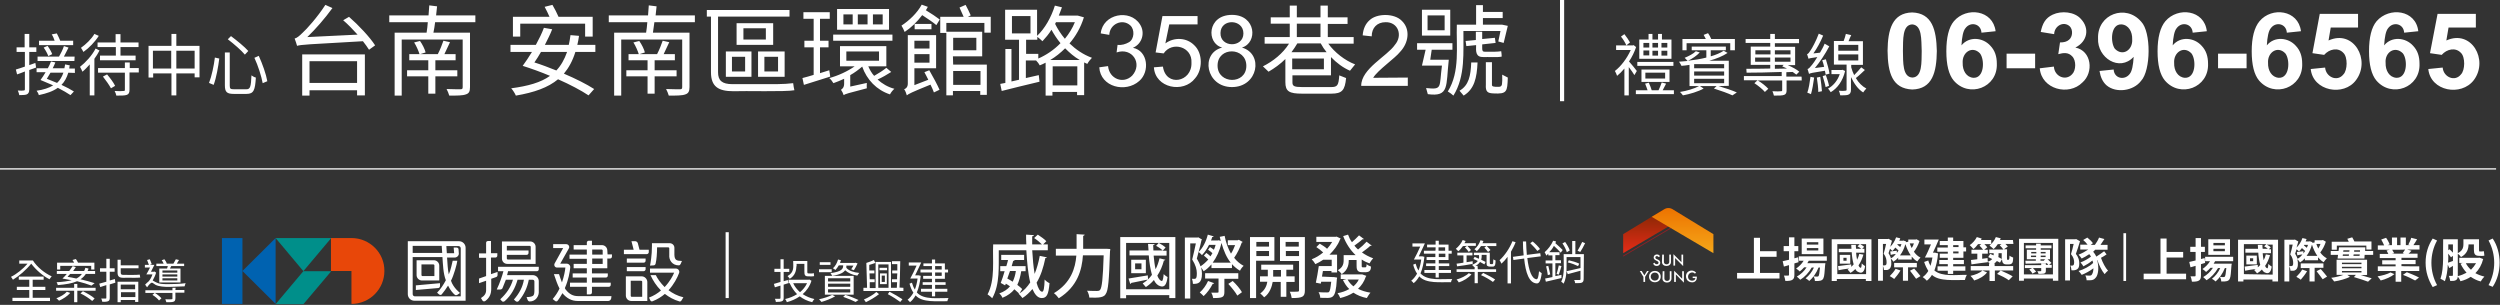 <svg width="1025" height="125" viewBox="0 0 1025 125" fill="#fff" xmlns="http://www.w3.org/2000/svg">
<rect x="0" y="0" width="1025" height="125" fill="#333333" stroke="none"/>
<linearGradient id="paint1" x1="678.15" y1="85.25" x2="678.15" y2="103.78" gradientUnits="userSpaceOnUse">
<stop stop-color="#7B2702"/>
<stop offset="1" stop-color="#E62C17"/>
</linearGradient>
<linearGradient id="paint2" x1="689.79" y1="103.78" x2="689.79" y2="85.25" gradientUnits="userSpaceOnUse">
<stop stop-color="#F5A719"/>
<stop offset="1" stop-color="#ED7300"/>
</linearGradient>
<path fill="url(#paint1)" d="M665.5,103.8V96l16.9-10.3c0,0,1.4-0.9,3.1,0c1.3,0.8,5.3,3.2,5.3,3.2L665.5,103.8z"/>
<path fill="url(#paint2)" d="M702.5,103.8V96l-16.9-10.3c0,0-1.4-0.9-3.1,0c-1.3,0.8-5.3,3.2-5.3,3.2L702.5,103.8z"/>
<path fill="#941F24" d="M665.5,104.8v0.4l19.7-11.6l-0.3-0.2L665.5,104.8z"/>
<path fill="#0062B0" d="M99.4,97.6h-8.4v27h8.4V97.6z M99.4,111.1L113,97.6v27L99.4,111.1z"/>
<path fill="#E84709" d="M144.1,97.6h-8.4v13.5h8.4v13.5c7.5,0,13.5-6.1,13.5-13.5C157.7,103.7,151.6,97.6,144.1,97.6z"/>
<path fill="#008F8A" d="M113,124.7h11.4l11.4-13.5h-11.4L113,97.6h22.8L113,124.7z"/>
<path d="M12,19.4h2.9v1.9H12v5.4c0.8-0.3,1.7-0.6,2.5-0.9l0.3,1.9l-2.8,1v7.9c0,2.6-1.6,2.3-4.1,2.4
	c-0.1-0.5-0.3-1.3-0.6-1.9c1.1,0.1,2.1,0.1,2.4,0c0.3,0,0.5-0.1,0.5-0.5v-7.3C9,29.8,7.9,30.2,7,30.5l-0.5-2c1-0.3,2.3-0.7,3.7-1.2
	v-6H6.8v-1.9h3.3v-5.5H12V19.4L12,19.4z M28,29.8c-0.6,2-1.5,3.7-2.8,5c2,0.9,3.8,1.9,5.1,2.7L28.9,39c-1.3-0.9-3.1-1.9-5.2-3
	c-1.9,1.4-4.5,2.3-7.8,3c-0.1-0.6-0.5-1.3-0.9-1.8c2.8-0.4,5-1.1,6.8-2.2c-1.8-0.8-3.6-1.5-5.2-2.2c0.7-0.9,1.4-2,2.1-3.2H15V28h4.6
	c0.5-0.9,1-1.9,1.3-2.8l1.8,0.4c-0.3,0.8-0.7,1.6-1.1,2.4h4.8c0.1-0.5,0.2-1,0.3-1.6l1.9,0.4c-0.1,0.4-0.2,0.9-0.2,1.3h2.3v1.8
	L28,29.8L28,29.8z M30.5,25H15.4v-1.8h8.8c0.7-1.2,1.6-3,2-4.3l1.9,0.6c-0.6,1.2-1.3,2.6-1.9,3.7h4.4L30.5,25L30.5,25z M30,18.5H16
	v-1.8h6.4c-0.3-0.9-0.7-1.9-1.2-2.6l2.1-0.4c0.5,0.9,1,2.1,1.4,3H30L30,18.5L30,18.5z M19.8,23c-0.3-0.9-1.1-2.4-1.9-3.5l1.6-0.7
	c0.8,1.1,1.6,2.5,1.9,3.4L19.8,23z M20.7,29.8c-0.5,0.9-1,1.7-1.5,2.5c1.3,0.5,2.8,1.1,4.2,1.7c1.2-1.1,2-2.5,2.6-4.2
	C26,29.8,20.7,29.8,20.7,29.8z M40.8,20.7c-0.6,1.2-1.3,2.3-2.1,3.4v15h-1.9V26.4c-1,1.1-2,2.2-3,3c-0.2-0.5-0.7-1.5-1-2
	c2.3-1.8,4.9-4.6,6.4-7.5L40.8,20.7L40.8,20.7z M40.5,14.7c-1.5,2.4-4,5-6.3,6.6c-0.2-0.5-0.7-1.2-1-1.7c2-1.4,4.4-3.7,5.5-5.7
	L40.5,14.7L40.5,14.7z M47.4,17.5V14h2v3.4h7.4v1.9h-7.4v3.5h6.2v1.9H41v-1.9h6.5v-3.5h-7.5v-1.9H47.4L47.4,17.5z M56.8,29.7h-3.7
	v7.1c0,1.2-0.3,1.8-1.1,2.1c-0.8,0.3-2.2,0.3-4.3,0.3c-0.1-0.6-0.4-1.3-0.7-1.9c1.6,0.1,3.1,0.1,3.6,0c0.5,0,0.6-0.1,0.6-0.5v-7h-11
	v-1.9h11v-2.3h2v2.3h3.7V29.7L56.8,29.7z M43.9,30.5c1.2,1.4,2.7,3.4,3.3,4.7l-1.7,1c-0.7-1.3-2.1-3.3-3.3-4.8L43.9,30.5L43.9,30.5z
	 M81.8,18.8v12.9h-2v-1.6h-7.5v9h-2v-9h-7.5v1.7h-1.9V18.8h9.4v-4.9h2v4.9L81.8,18.8L81.8,18.8z M70.2,28.1v-7.3h-7.5v7.3H70.2z
	 M79.8,28.1v-7.3h-7.5v7.3H79.8z M89.9,24c-0.4,3.2-1.2,7.9-2.3,10.8L85.7,34c1.1-2.8,2-7.1,2.4-10.4L89.9,24z M94.2,21.5v13.6
	c0,1.3,0.3,1.5,1.8,1.5h5c1.6,0,1.9-1,2.1-5.7c0.5,0.4,1.3,0.8,1.8,0.9c-0.3,5.2-0.9,6.7-3.8,6.7h-5.3c-2.8,0-3.6-0.8-3.6-3.5V21.5
	L94.2,21.5L94.2,21.5z M94.7,14.8c2.4,1.8,5.6,4.4,7.1,6.1l-1.4,1.5c-1.4-1.7-4.5-4.4-7-6.3L94.7,14.8L94.7,14.8z M106.1,22.9
	c1.5,3.3,3,7.5,3.5,10.4l-1.9,0.8c-0.5-2.8-1.9-7.2-3.4-10.4L106.1,22.9L106.1,22.9z M143.1,6.9c3.9,3.4,8.6,8.4,10.7,11.7l-2.5,1.8
	c-0.6-1-1.5-2.2-2.5-3.5c-23.1,1.3-25.4,1.4-27,1.9c-0.1-0.6-0.7-2.1-1-3c0.9-0.2,1.9-1,3.3-2.4c1.5-1.3,6.1-6.4,9.3-11.4l2.9,1.3
	c-3.2,4.4-6.8,8.5-10.3,11.9l20.6-1c-1.9-2.1-3.9-4.2-5.9-5.9L143.1,6.9L143.1,6.9z M123.9,22.3h25.7v16.8h-3.2V37h-19.5v2.2h-3
	L123.9,22.3L123.9,22.3z M126.9,25.1v8.9h19.5v-8.9H126.9z M178.4,9.1c-0.2,1.5-0.4,3-0.7,4.3h15v22.3c0,1.8-0.4,2.6-1.7,3
	c-1.3,0.5-3.6,0.5-6.8,0.5c-0.2-0.8-0.7-1.9-1.1-2.7c2.5,0.1,5,0.1,5.7,0.1c0.7,0,0.9-0.2,0.9-0.9V16.2h-25v23h-2.9V13.4h13.1
	c0.2-1.2,0.4-2.8,0.5-4.3h-15.8V6.3h16.1c0.1-1.5,0.2-2.9,0.3-4.1l3.2,0.4c-0.1,1.2-0.3,2.5-0.4,3.7h16.1v2.8L178.4,9.1L178.4,9.1z
	 M178.5,31.3v7.1h-2.9v-7.1h-8.7v-2.5h8.7v-4.1h-7.8v-2.5h4.2c-0.4-1.3-1.3-3.4-2.2-4.8l2.4-0.6c1,1.4,2,3.4,2.3,4.7l-2.2,0.7h7.2
	c0.9-1.7,1.8-4,2.3-5.5l2.7,0.6c-0.8,1.7-1.6,3.4-2.3,4.9h4.6v2.5h-8.3v4.1h9v2.5H178.5z M235.9,21.3c-1.1,3.6-2.7,6.5-4.7,8.9
	c4.9,2.1,9.3,4.3,12.4,6.3l-2.3,2.6c-3-2-7.5-4.4-12.5-6.6c-4.1,3.4-9.7,5.4-17.3,6.7c-0.3-0.8-1.2-2.2-1.9-3
	c6.9-0.9,12.2-2.4,15.9-5.1c-3.8-1.6-7.7-3-11.2-4.1c1.2-1.6,2.5-3.6,3.8-5.7h-8.8v-2.9h10.4c1.3-2.4,2.5-4.8,3.3-7l3.4,0.6
	c-0.8,2.1-1.9,4.2-3,6.4h9.8c0.3-1.2,0.5-2.6,0.7-4l3.5,0.3c-0.2,1.3-0.4,2.6-0.7,3.7h7.4v2.9L235.9,21.3L235.9,21.3z M213.3,15h-3
	V6.9h15c-0.6-1.3-1.3-2.9-2-4.1l3.2-0.8c0.9,1.5,1.9,3.5,2.5,4.9H243V15h-3.1V9.7h-26.6V15z M221.8,21.3c-0.9,1.6-1.8,3-2.7,4.3
	c2.9,0.9,6,2.1,9,3.3c1.9-2,3.3-4.5,4.4-7.6L221.8,21.3L221.8,21.3z M268.3,9.1c-0.2,1.5-0.4,3-0.6,4.3h15v22.3c0,1.8-0.5,2.6-1.7,3
	c-1.3,0.5-3.6,0.5-6.8,0.5c-0.2-0.8-0.7-1.9-1.1-2.7c2.5,0.1,5,0.1,5.7,0.1c0.7,0,0.9-0.2,0.9-0.9V16.2h-25v23h-2.9V13.4h13.1
	c0.2-1.2,0.4-2.8,0.5-4.3h-15.8V6.3h16.1c0.1-1.5,0.2-2.9,0.3-4.1l3.2,0.4c-0.1,1.2-0.3,2.5-0.4,3.7h16.1v2.8L268.3,9.1L268.3,9.1z
	 M268.4,31.3v7.1h-2.9v-7.1h-8.7v-2.5h8.7v-4.1h-7.8v-2.5h4.2c-0.4-1.3-1.3-3.4-2.2-4.8l2.4-0.6c1,1.4,2,3.4,2.3,4.7l-2.2,0.7h7.2
	c0.9-1.7,1.8-4,2.3-5.5l2.7,0.6c-0.8,1.7-1.6,3.4-2.3,4.9h4.6v2.5h-8.3v4.1h9v2.5H268.4z M318.5,34.5c2.2,0,5.2-0.2,6.7-0.4
	c0.1,0.8,0.3,2.2,0.5,2.9c-3.6,0.7-20.6,0.2-25,0.4c-6.2,0-9.2-1.9-9.2-7.8V6.8h-1.7V4.1h33.9v2.7h-29.3v22.8c0,3.4,1.6,4.9,5.9,4.9
	C300.3,34.5,318.4,34.5,318.5,34.5z M297.6,21.1h10.5v10.4h-10.5V21.1z M300.1,29.3h5.4v-6h-5.4V29.3z M317,18.4h-15V9.5h15V18.4z
	 M314,11.6h-9.2v4.6h9.2V11.6z M321.7,31.5h-10.9V21.1h10.9V31.5z M319,23.3h-5.6v6h5.6V23.3z M340.4,31.4
	c-3.8,1.2-7.7,2.4-10.8,3.4L329,32c1.3-0.3,2.9-0.8,4.6-1.3V19.4h-3.8v-2.7h3.8v-9h-4.2V5h10.8v2.7h-4v9h3.5v2.7h-3.5V30l3.8-1.2
	L340.4,31.4L340.4,31.4z M365.4,29.5c-1.7,1.1-3.8,2.3-5.6,3.1c1.9,1.7,4.2,3.1,6.9,3.8c-0.6,0.5-1.5,1.6-1.8,2.3
	c-5.5-1.8-9.5-6-11.4-11.4c-1.4,1.2-3.1,2.5-4.9,3.5v4.7l6.8-1.5c-0.1,0.7,0,1.7,0,2.2c-7.7,2-8.8,2.3-9.5,2.8
	c-0.2-0.7-0.7-1.7-1.1-2.2c0.5-0.3,1.3-0.9,1.3-2.5v-2c-1.5,0.7-3,1.3-4.4,1.8c-0.4-0.7-1.1-1.6-1.7-2.1c3.5-0.9,7.6-2.8,10.4-4.8
	h-6v-8.3h19v8.3h-7.4c0.6,1.4,1.4,2.8,2.4,3.9c1.8-1,3.8-2.3,5-3.3L365.4,29.5L365.4,29.5z M365.9,16.7h-24.3v-2.5h24.3V16.7z
	 M364.5,12.2h-21.3V3.7h21.3V12.2L364.5,12.2z M349.6,5.9h-3.8V10h3.8V5.9z M347,24.9h13.4v-3.8H347V24.9z M355.7,5.9h-4V10h4V5.9z
	 M361.9,5.9h-4V10h4V5.9z M380.4,2.8c-0.2,0.5-0.5,0.9-0.8,1.4c2,1.2,4.4,2.8,5.7,3.8l-1.4,2.3c-1.2-1.1-3.7-2.7-5.8-4.1
	c-2.1,2.8-4.6,5.2-7.2,6.9c-0.2-0.6-0.9-2-1.3-2.6c3.1-2,6.5-5.2,8.3-8.6L380.4,2.8L380.4,2.8z M381,28.8c1.5,2.6,3.4,6.1,4.2,8
	l-2.3,1.1c-0.3-0.9-0.8-2-1.4-3.2c-7.9,3.2-9,3.8-9.7,4.4c-0.2-0.7-0.6-1.9-1.1-2.5c0.6-0.2,1.5-0.8,1.5-2.3V14.4h11.6V28h-8.9v6.9
	l5.7-2.2c-0.5-1.1-1.1-2.1-1.6-3.1L381,28.8L381,28.8z M374.9,16.7v3.2h6.2v-3.2H374.9z M381.1,25.7v-3.5h-6.2v3.5H381.1z
	 M381.9,9.8V12H375V9.8H381.9z M406.2,6.9v6.5h-2.6V9.4H388v4.1h-2.5V6.9h9.6c-0.5-1.2-1.2-2.7-1.7-3.8l2.5-1.1
	c0.8,1.4,1.6,3.2,2.1,4.3l-1.2,0.6H406.2z M390.8,26.5h13.8v12.4h-2.7v-1.6h-11.2v1.8h-2.7V13h14.7v10.1h-12L390.8,26.5L390.8,26.5z
	 M390.8,15.5v5.1h9.5v-5.1H390.8z M390.8,29.1v5.7h11.2v-5.7H390.8z M444.4,7.1L444.4,7.1c-1.3,4.2-3.4,7.8-5.9,10.7
	c2.5,2.4,5.6,4.6,9.2,5.9c-0.6,0.6-1.5,1.7-1.9,2.5c-0.4-0.2-0.9-0.4-1.3-0.6V39h-2.9v-1.3h-10.1v1.5h-2.8V25.7
	c-0.8,0.4-1.6,0.8-2.4,1.1c-0.3-0.6-0.9-1.4-1.5-2h-4.2V32c1.7-0.4,3.5-0.8,5.3-1.2l0.3,2.7c-5.5,1.3-11.2,2.7-15.5,3.8l-0.6-2.9
	l2.1-0.4V20.1h2.5v13.3l3.1-0.7V16.3h-5.7V4h13.1v10.7c3.2-3,5.8-7.6,7.3-12.4l2.9,0.7c-0.4,1.2-0.9,2.3-1.3,3.4h7.8L444.4,7.1z
	 M414.9,13.7h7.6V6.6h-7.6V13.7z M425.7,24c3.2-1.4,6.4-3.5,9.1-6.3c-1.5-1.8-2.7-3.7-3.7-5.5c-1.1,1.8-2.4,3.3-3.7,4.7
	c-0.4-0.4-1.4-1.3-2.1-1.8v1.2h-4.6v5.8h5L425.7,24L425.7,24z M442.7,24.6c-2.3-1.3-4.2-3-6-4.8c-1.9,1.9-3.9,3.5-6.1,4.8H442.7
	L442.7,24.6z M441.7,35v-7.8h-10.1V35H441.7z M433,9l-0.4,0.8c1,2,2.3,4.1,4,6.1c1.7-2.1,3.1-4.3,4.1-6.8H433z M450.7,27.6l3.6-0.5
	c0.5,5.3,6.3,7.5,9.9,3.9c4.4-4.9,0-11.7-6.4-9.5l0.4-3.1c1.7,0.2,3.3-0.3,4.7-1.1c2.2-1.3,2.4-5.2,0.5-6.9
	c-3.2-2.9-8.4-0.6-8.6,3.9l-3.5-0.6c0.8-8,12-10.2,16.1-3.7c2.2,3.4,0.9,8-2.9,9.6c6.2,1.2,7,9.8,2.6,13.6
	C461.5,38.2,451.2,35.7,450.7,27.6L450.7,27.6z M473.1,27.6l3.7-0.3c1.2,8.5,12,6.4,11.7-1.6c0.4-6.6-8-8.9-11.4-3.8l-3.3-0.4
	l2.8-14.9H491v3.4h-11.6l-1.6,7.8c3.7-2.7,8.8-2.4,11.9,0.8c3.5,3.3,3.4,10,0.3,13.5C485.2,38.4,473.6,36.1,473.1,27.6L473.1,27.6z
	 M501.1,19.5c-6.6-1.7-6.2-13.4,4-13.4c9.9,0,10.7,11.4,4.1,13.4c9,2.6,6.6,16.2-4.1,16.2C494.4,35.7,492,21.8,501.1,19.5z
	 M499.2,26.9c0,7.7,11.8,7.9,11.8,0.1C511,19.2,499.2,19,499.2,26.9L499.2,26.9z M500.4,13.5c-0.2,6.1,9.4,6.2,9.4,0.2
	C509.8,7.7,500.5,7.5,500.4,13.5z M517.8,27.2c4.2-2.1,8.2-5.3,10.7-9.3h-10v-2.7h10.3V9.7H521V7.1h7.8V2.3h2.9v4.8h9.7V2.3h3v4.8
	h8.1v2.7h-8.1v5.4H555v2.7h-10.4l0,0c2.6,3.6,6.8,6.9,11,8.5l-2.1,2.6c-2.8-1.2-5.5-3.2-7.8-5.6v7.5h-15.8v2.9c0,1.5,0.7,1.9,4,1.9
	h11.8c2.7,0,3.1-0.7,3.4-4.8l2.8,1.1c-0.5,5-1.6,6.4-6.1,6.4h-11.9c-5.3,0-6.9-0.9-6.9-4.7v-9.5c-2.1,2.1-4.5,3.8-6.9,5.2
	L517.8,27.2z M543.9,21.4c-0.9-1.1-1.7-2.3-2.4-3.6h-9.6c-0.7,1.2-1.5,2.4-2.4,3.6H543.9L543.9,21.4z M542.8,24h-13v4.4h13V24z
	 M531.7,15.2h9.7V9.7h-9.7V15.2z M577.2,31.8v3.4h-19.1c-0.1-7,10.7-12.2,13.8-16.8c3.3-3.8,1.4-9.4-3.8-9.3c-3.5,0-5.7,2.3-5.7,5.8
	l-3.7-0.4c0.2-2.7,1.2-4.8,2.8-6.2c3-2.9,10.2-2.9,13.2,0.2c3.7,3.5,2.8,9.1-0.6,12.7c-2.1,2.7-9.3,7.6-11.1,10.7L577.2,31.8
	L577.2,31.8z M586.4,24.5h7.6c-1.2,10.8,0.3,15.3-8.6,14.1l-0.7-2.5c6.8,0.7,5.3-0.1,6.5-9.2l-8.2,0l1.5-6.5h-3.5v-2.7h14.5v2.7
	h-8.5L586.4,24.5z M594.7,14.6H583V4h11.6V14.6z M592.3,6.3h-7v6.1h7V6.3z M618.2,10.6l-1.7,7l-2.2-0.6l0.9-4.3H600
	c-0.1,8.5,0.9,18.5-4.1,26.5c-0.5-0.5-1.6-1.3-2.3-1.7c5.1-8.1,3.4-18.6,3.7-27.4h7.9v-8h2.8v2.8h8.1v2.5h-8.1v2.7h7.8L618.2,10.6z
	 M598.4,37.2c3.8-2.2,4.6-6.1,4.8-11.6h2.6c-0.3,6.4-1.3,10.9-5.7,13.6L598.4,37.2z M613,21.2c0.7,0,1.9-0.1,2.5-0.2
	c0.1,0.7,0.2,1.5,0.2,2.2c-1.4,0.4-5.8,0.1-7.4,0.2c-3.3,0.1-3.2-2.2-3.1-4.9l-4,0.4l-0.3-2.1l4.2-0.4v-3.4h2.6V16l5.2-0.5l0.3,2.1
	l-5.5,0.6v1.5c0,1.1,0.2,1.5,1,1.5C608.7,21.2,613,21.2,613,21.2z M618.2,31.8c-0.2,5.8-0.3,6.8-5.9,6.5c-2.3-0.1-3.3-0.6-3.1-3.6
	v-9.2h2.5v9.3c0,0.7,0.7,0.8,2.5,0.8c0.9,0,1.4-0.1,1.6-1c0.1-0.7,0.2-2.2,0.1-4L618.2,31.8z M641.3,0v41.5h-1.7V0H641.3z
	 M670.1,30.8c-0.5-0.8-1.4-2.2-2.3-3.3v11.6H666v-11c-1,1.2-2,2.2-3,3c-0.2-0.6-0.6-1.6-0.9-2c2.5-1.9,5-5.2,6.5-8.6h-6v-1.9h6.9
	l0.3-0.1l1,0.8c-0.7,2.1-1.7,4.1-2.9,5.9c0.9,1,2.8,3.3,3.2,3.9L670.1,30.8z M666.8,18.6c-0.4-1-1.3-2.5-2.2-3.6l1.4-1
	c0.9,1.1,1.8,2.5,2.3,3.4L666.8,18.6L666.8,18.6z M686.3,37v1.6h-15.6V37h4.8c-0.3-0.8-0.6-1.8-1-2.7l1.5-0.4c0.5,1,0.9,2.2,1.2,3.1
	h2.8c0.5-1,1-2.3,1.3-3.2l1.8,0.5c-0.5,0.9-1,1.9-1.4,2.7H686.3z M686.1,27h-14.8v-1.6h14.8V27z M685.3,24.1h-13.2v-7.9h3.8v-2.3
	h1.6v2.3h2.3v-2.3h1.6v2.3h3.9V24.1z M673,33.6v-5.1h11.5v5.1H673z M673.8,19.5h2.4v-1.9h-2.4V19.5z M673.8,22.7h2.4v-2h-2.4V22.7z
	 M674.6,32.2h8.1v-2.4h-8.1V32.2z M679.8,19.5v-1.9h-2.3v1.9H679.8z M677.5,20.8v2h2.3v-2H677.5z M683.6,17.6h-2.4v1.9h2.4V17.6z
	 M683.6,20.8h-2.4v2h2.4V20.8z M704.6,35.3c2.8,0.8,5.7,1.8,7.5,2.6l-1.8,1.2c-1.7-0.8-4.7-1.9-7.6-2.8l1.1-1h-6.8l1.5,1
	c-2.1,1.2-5.7,2.3-8.5,2.8c-0.3-0.4-0.8-1-1.2-1.4c2.7-0.4,6-1.4,7.8-2.4h-3.9v-8.7c-1.1,0.2-2.2,0.3-3.3,0.4
	c-0.2-0.5-0.7-1.3-1-1.7c1.1-0.1,2.3-0.2,3.5-0.3c-0.3-0.4-0.9-1-1.2-1.3c1.7-0.7,3.5-1.6,4.6-2.7l1.6,0.5c-1.2,1.3-3.1,2.6-4.8,3.4
	c2.6-0.3,5.2-0.7,7.5-1.3v-3h-6v-1.5h14v1.5h-6.2v2.5c2.1-0.6,4-1.4,5.3-2.3l1.6,0.9c-1.9,1.3-4.6,2.4-7.5,3.2h8v10.3L704.6,35.3
	L704.6,35.3z M691.6,20.6h-1.8V16h9.6c-0.3-0.6-0.6-1.2-0.9-1.7l1.8-0.7c0.5,0.7,1,1.6,1.3,2.4h9.7v4.6h-1.9v-2.9h-17.9V20.6z
	 M694.6,26.3v1.7h12.3v-1.7h-12.1L694.6,26.3z M706.9,29.3h-12.3V31h12.3V29.3z M694.6,34.1h12.3v-1.8h-12.3V34.1z M738.7,33h-6.2v4
	c0,1-0.2,1.6-1,1.9c-0.8,0.3-2.1,0.3-4.2,0.3c-0.1-0.5-0.4-1.3-0.6-1.8c1.6,0.1,3.1,0.1,3.5,0c0.4,0,0.5-0.1,0.5-0.5V33h-10
	c1.6,0.9,3.4,2.4,4.3,3.4l-1.4,1.3c-0.9-1.1-2.8-2.6-4.3-3.6l1.3-1.2H715v-1.7h15.5v-1.7c-5.4,0.2-10.6,0.3-14.4,0.3l-0.1-1.6
	c2.6,0,6,0,9.8-0.1v-1.5h-8v-7.5h8v-1.5h-10.1V16h10.1v-2.1h1.9V16h9.9v1.7h-9.9v1.5h8.3v7.5h-3c1.8,0.8,3.7,1.8,4.7,2.7l-1.2,1.2
	c-0.4-0.3-0.9-0.7-1.5-1.1l-2.6,0.1v1.8h6.2C738.7,31.3,738.7,33,738.7,33z M719.7,22.3h6.2v-1.7h-6.2V22.3z M725.8,25.3v-1.7h-6.2
	v1.7H725.8z M727.7,20.6v1.7h6.4v-1.7H727.7z M734.1,23.6h-6.4v1.7h6.4V23.6z M727.7,28.2l5-0.1c-0.7-0.3-1.4-0.6-2-0.9l0.6-0.6
	h-3.6L727.7,28.2L727.7,28.2z M748.5,30.6c0-0.5-0.2-1-0.3-1.6c-5.2,0.8-6,1-6.5,1.3c-0.1-0.4-0.4-1.4-0.6-2
	c0.5-0.1,1.1-0.8,1.9-1.8c0.4-0.5,1.2-1.6,2.1-3.1c-2.7,0.4-3.2,0.5-3.6,0.7c-0.1-0.4-0.4-1.3-0.6-1.9c0.5-0.1,0.9-0.7,1.4-1.5
	c0.6-0.8,2.3-3.9,3.4-6.9l1.8,0.8c-1.1,2.6-2.5,5.2-4,7.3l2.7-0.3c0.7-1.2,1.4-2.4,1.9-3.7L750,19c-1.7,3.2-3.8,6.4-5.9,8.9l3.8-0.5
	c-0.2-0.9-0.5-1.9-0.8-2.7l1.5-0.4c0.6,1.9,1.3,4.4,1.5,5.9L748.5,30.6L748.5,30.6z M743.8,31.8c-0.3,2.4-0.8,5.1-1.3,6.8
	c-0.3-0.2-1.1-0.4-1.5-0.6c0.6-1.7,1-4.2,1.3-6.5L743.8,31.8L743.8,31.8z M746.3,31.5c0.3,1.9,0.6,4.3,0.7,5.9l-1.5,0.3
	c0-1.6-0.3-4-0.6-5.9L746.3,31.5z M748.6,30.8c0.5,1.4,1.1,3.2,1.3,4.4l-1.4,0.5c-0.2-1.2-0.8-3.1-1.2-4.5L748.6,30.8L748.6,30.8z
	 M756.5,29.1c-1,4.2-3.2,7.1-5.9,8.7c-0.2-0.4-0.8-1.1-1.1-1.5c2-1,3.9-3.2,4.8-5.9h-3.4v-1.7h4.2l0.3-0.1L756.5,29.1L756.5,29.1z
	 M764.6,28.7c-1.2,1.1-2.5,2.4-3.7,3.3c1.1,1.9,2.6,3.4,4.3,4.3c-0.4,0.4-1,1.1-1.3,1.6c-2.1-1.3-3.7-3.6-5-6.3v5.2
	c0,2.6-1.9,2.2-4.4,2.3c-0.1-0.6-0.3-1.4-0.6-1.9c1.2,0.1,2.3,0.1,2.7,0c0.3,0,0.5-0.1,0.5-0.4V26.5h-5.2v-9.7h4
	c0.4-0.9,0.7-2.1,0.9-2.9l2.2,0.5c-0.4,0.8-0.8,1.7-1.1,2.5h5.9v9.7h-4.8v1c0.3,1.1,0.7,2.2,1.2,3.2c1-1,2.2-2.3,2.9-3.2L764.6,28.7
	L764.6,28.7z M753.7,20.8h8.2v-2.4h-8.2V20.8z M753.7,24.8h8.2v-2.5h-8.2V24.8z M784,5.1c8.2,0.3,9.9,7.1,10.1,15.8
	c-0.1,8.7-1.8,15.6-10.1,15.8c-8.2-0.4-10-6.8-10.1-15.9C774,12.2,775.8,5.3,784,5.1L784,5.1z M784,10c-4.1,0.2-3.7,6.3-3.8,10.9
	c0.1,4.7-0.2,10.7,3.9,10.9c4.1-0.2,3.7-6.3,3.8-10.9C787.7,16.2,788.1,10.3,784,10z M818.2,12.8l-5.8,0.6c-0.2-3.7-4.5-4.7-6.6-1.8
	c-0.9,1.1-1.4,3.5-1.6,7c3.1-3.8,8.8-3.3,11.9,0.2c1.8,1.9,2.6,4.3,2.6,7.3c0.4,9.9-11.5,14.2-17.7,6.9c-2-2.4-3-6.4-3-12
	s1-9.8,3.1-12.3C806.2,2.7,817.1,4,818.2,12.8L818.2,12.8z M804.7,25.8c-0.1,3.1,1.5,5.9,4.4,6.1c4.5,0.2,4.7-7.4,2.7-10
	C808.7,18.6,804.4,21.4,804.7,25.8z M822.7,28V22h11.7V28H822.7z M836.3,28l5.8-0.7c0.2,4,4.8,6.1,7.5,3.1c1.6-1.6,1.7-5.6,0-7.3
	c-1.6-1.7-3.5-1.5-5.7-0.9l0.7-4.8c1.6,0,2.8-0.3,3.7-1.1c1.5-1.2,1.7-4.1,0.3-5.5c-2.5-2.3-6.3-0.2-6.4,3.2l-5.5-0.9
	c0.7-3.4,1.9-5.7,4.9-7.1c3.6-1.7,9-1.2,11.6,1.8c3.6,3.8,2.7,9.2-2.3,11.7c6.7,1.3,7.6,10.2,2.9,14.3C848.2,39.5,837,36.6,836.3,28
	L836.3,28z M860.8,29.1l5.8-0.6c0.2,3.7,4.5,4.6,6.6,1.8c0.9-1.1,1.4-3.5,1.6-7c-5.8,6.3-15,0.4-14.6-7.6
	c-0.3-9.9,11.4-14.2,17.7-6.8c4.1,4.2,4,20-0.1,24.3c-3.1,4.1-10.2,5.1-14.1,1.8C862.1,33.6,861.2,31.6,860.8,29.1L860.8,29.1z
	 M874.2,16.1c0.1-3.1-1.5-5.9-4.4-6.1c-4.5-0.2-4.6,7.4-2.7,10C870.3,23.3,874.5,20.5,874.2,16.1L874.2,16.1z M904.8,12.8l-5.8,0.6
	c-0.2-3.7-4.5-4.7-6.6-1.8c-0.9,1.1-1.4,3.5-1.6,7c3.1-3.8,8.8-3.3,11.9,0.2c1.8,1.9,2.6,4.3,2.6,7.3c0.4,9.9-11.5,14.2-17.7,6.9
	c-2-2.4-3-6.4-3-12s1.1-9.8,3.2-12.3C892.9,2.7,903.8,4,904.8,12.8L904.8,12.8z M891.4,25.8c-0.1,3.1,1.5,5.9,4.4,6.1
	c4.5,0.2,4.7-7.4,2.7-10C895.4,18.6,891.1,21.4,891.4,25.8L891.4,25.8z M909.4,28V22h11.7V28H909.4z M943.4,12.8l-5.8,0.6
	c-0.2-3.7-4.5-4.7-6.6-1.8c-0.9,1.1-1.4,3.5-1.6,7c3.1-3.8,8.8-3.3,11.9,0.2c1.8,1.9,2.6,4.3,2.6,7.3c0.4,9.9-11.5,14.2-17.7,6.9
	c-2-2.4-3-6.4-3-12s1.1-9.8,3.2-12.3C931.4,2.7,942.3,4,943.4,12.8L943.4,12.8z M929.9,25.8c-0.1,3.1,1.5,5.9,4.4,6.1
	c4.5,0.2,4.7-7.4,2.7-10C933.9,18.6,929.6,21.4,929.9,25.8z M947.4,28.3l5.9-0.6c0.3,3.9,5,6,7.5,2.8c1.7-1.7,1.8-7.1,0-8.8
	c-2.2-2.4-5.8-1.6-7.9,0.8l-4.8-0.7l3-16.1h15.7v5.6h-11.2l-0.9,5.3c10.3-4.7,17.4,8,11.3,16.2C961,39.7,948.3,37.4,947.4,28.3
	L947.4,28.3z M991.5,12.8l-5.8,0.6c-0.2-3.7-4.5-4.7-6.6-1.8c-0.9,1.1-1.4,3.5-1.6,7c3.1-3.8,8.8-3.3,11.9,0.2
	c1.8,1.9,2.6,4.3,2.6,7.3c0.4,9.9-11.5,14.2-17.7,6.9c-2-2.4-3-6.4-3-12s1-9.8,3.1-12.3C979.6,2.7,990.5,4,991.5,12.8L991.5,12.8z
	 M978.1,25.8c-0.1,3.1,1.5,5.9,4.4,6.1c4.5,0.2,4.7-7.4,2.7-10C982,18.6,977.7,21.4,978.1,25.8z M995.6,28.3l5.9-0.6
	c0.3,3.9,5,6,7.5,2.8c1.7-1.7,1.8-7.1,0-8.8c-2.2-2.4-5.8-1.6-7.9,0.8l-4.8-0.7l3.1-16.1h15.7v5.6h-11.2l-0.9,5.3
	c10.3-4.7,17.4,8,11.3,16.2C1009.1,39.7,996.5,37.4,995.6,28.3L995.6,28.3z M896.3,112.2v2.3h-17.4v-2.3h6.9V97.8h2.5v5.5h6.8v2.3
	h-6.8v6.6H896.3z M904.1,107.8c-0.6,0.2-1.1,0.3-1.7,0.5v4.6c0,1.1-0.2,1.7-0.8,2.1c-0.6,0.4-1.5,0.5-2.9,0.5
	c-0.1-0.6-0.3-1.6-0.6-2.2c0.8,0,1.5,0,1.8,0c0.2,0,0.3-0.1,0.3-0.4v-3.9l-2.1,0.6l-0.5-2.2c0.7-0.2,1.6-0.4,2.6-0.6v-3.5H898v-2.1
	h2.2v-3.6h2.2v3.6h1.6v2.1h-1.6v2.9l1.5-0.4L904.1,107.8L904.1,107.8z M908.2,107.1c-0.2,0.3-0.4,0.7-0.6,1h7.4c0,0,0,0.5-0.1,0.8
	c-0.5,5.6,0,6.7-4.2,6.5c0-0.6-0.2-1.4-0.6-1.9c0.7,0.1,1.2,0.1,1.5,0.1c0.2,0,0.4,0,0.6-0.2c0.2-0.3,0.4-1.2,0.6-3.5h-0.6
	c-0.9,2.3-2.3,4.2-3.8,5.5c-0.3-0.3-1.1-0.9-1.5-1.1c1.4-1.1,2.6-2.6,3.4-4.4h-0.9c-1.2,2.1-2.9,3.9-4.7,5c-0.3-0.3-1-1-1.4-1.3
	c1.6-0.9,3-2.2,4-3.8h-1c-0.6,0.7-1.2,1.2-1.8,1.7c-0.3-0.3-1-0.9-1.5-1.2c1.2-0.8,2.3-1.9,3.1-3.2h-2v-1.8h11.5v1.8L908.2,107.1
	L908.2,107.1z M914.3,104.5h-8.9v-6.4h8.9V104.5z M912.2,99.6h-4.7v1h4.7V99.6z M912.2,102h-4.7v1h4.7V102z M934,98.3v17.1h-2.3
	v-0.8h-11.9v0.8h-2.2V98.3H934z M931.8,112.6v-12.3h-2.4c0.6,0.3,1.3,0.8,1.6,1.1l-0.8,0.8h0.9v1.6h-3.4c0.1,1.1,0.2,2.1,0.4,2.9
	c0.4-0.8,0.7-1.5,0.9-2.4l1.7,0.3c-0.5,1.7-1.1,3.1-2,4.4c0.2,0.6,0.5,0.9,0.9,1c0.2,0.1,0.4-0.7,0.4-1.8c0.3,0.3,1,0.9,1.4,1.1
	c-0.3,2.4-1.3,3.1-2.6,2.5c-0.6-0.2-1-0.6-1.4-1.3c-0.6,0.6-1.3,1.2-2,1.6c-0.2-0.3-0.9-1.1-1.2-1.4c0.2-0.1,0.4-0.2,0.6-0.4
	c-1.5,0.2-3,0.4-4.3,0.7l-0.2-1.7c1.4-0.2,3.4-0.4,5.4-0.7l0,1c0.4-0.3,0.7-0.6,1-1c-0.4-1.4-0.7-3.1-0.8-5h-5.3v-1.6h5.2
	c0-0.5-0.1-1.1-0.1-1.6h1.9c0,0.6,0,1.1,0.1,1.6h2.1c-0.4-0.4-1-0.8-1.5-1l0.9-0.9h-9.2v12.3L931.8,112.6L931.8,112.6z M925.3,108.4
	H921v-3.6h4.3V108.4z M923.8,105.9h-1.3v1.2h1.3V105.9z M945,105.9c-0.6,0.7-1.2,1.2-2,1.7c-0.2-0.4-0.7-1-1.1-1.3
	c0.4,1.4,0.4,3.6-0.6,4.3c-0.3,0.2-0.6,0.4-1,0.4c-0.3,0-0.8,0-1.2,0c0-0.5-0.2-1.3-0.5-1.9c0.3,0,0.6,0,0.8,0
	c0.7,0,0.8-0.5,0.8-1.3c0-0.9-0.2-2.2-1.2-3.5c0.4-1.2,0.7-2.7,1-4h-1.4v15.1h-2V98.3h4l0.3-0.1l1.4,0.8c-0.2,0.8-0.5,1.7-0.7,2.5
	c1-1,1.9-2.4,2.4-3.9l1.7,0.4c-0.1,0.3-0.2,0.6-0.4,1h1.4l0.3-0.1l1.1,0.4l-0.1,0.3l1-0.2l0-0.9h3l0.4-0.1l1.2,0.7
	c-0.5,1.6-1.4,3.3-2.3,4.4c0.7,1,1.7,1.9,2.7,2.4c-0.4,0.4-1,1.1-1.3,1.6c-0.9-0.5-1.6-1.2-2.3-2v1.2H945L945,105.9L945,105.9z
	 M944.4,103.9c0.2-0.3,0.5-0.6,0.7-1c-0.4-0.4-0.9-0.8-1.3-1.2c-0.4,0.5-0.8,1-1.2,1.4c-0.2-0.2-0.7-0.6-1-0.9
	c-0.2,0.6-0.4,1.3-0.6,1.8c0.5,0.8,0.8,1.5,1,2.1c0.8-0.4,1.4-1,2-1.8c-0.8,0.1-1.4,0.2-2.1,0.4l-0.2-1.4c0.8-0.1,1.6-0.1,2.7-0.3
	L944.4,103.9L944.4,103.9z M945.9,111.2c-0.7,1.2-1.8,2.6-2.6,3.5c-0.4-0.4-1.3-0.9-1.8-1.2c0.8-0.8,1.8-1.9,2.4-3L945.9,111.2z
	 M949,109.9v5.5h-2.1v-5.5h-3.6V108h9.3v1.8H949z M944.7,100.4l-0.1,0.2c0.4,0.3,0.8,0.7,1.2,1c0.2-0.4,0.3-0.8,0.5-1.2
	C946.2,100.4,944.7,100.4,944.7,100.4z M950.1,104.9c-0.9-1.3-1.6-2.8-2.2-4.6c-0.5,1.8-1.2,3.3-2.2,4.6H950.1z M949.7,100
	c0.2,0.7,0.5,1.3,0.8,1.9c0.3-0.6,0.7-1.2,0.9-1.9H949.7z M951.5,110.3c0.8,0.9,2,2.3,2.6,3.1l-1.8,1.1c-0.5-0.8-1.7-2.2-2.5-3.3
	L951.5,110.3L951.5,110.3z M973,102.9v1.6h-3.5l-0.1,1.5h-11l0.2-1.5h-3v-1.6h3.2l0.2-1.5h10.8l-0.1,1.5
	C969.7,102.9,973,102.9,973,102.9z M967.9,112.8c1.7,0.5,3.4,1,4.5,1.3l-1.5,1.4c-1.4-0.5-3.6-1.3-5.8-1.9l0.8-0.9h-3.5l1.1,0.8
	c-1.6,0.8-4.3,1.6-6.5,1.9c-0.3-0.4-0.8-1.1-1.2-1.5c1.7-0.2,3.7-0.7,5-1.2H958v-6.2h12.5v6.2C970.5,112.8,967.9,112.8,967.9,112.8z
	 M958.1,102.4H956v-3.3h7c-0.2-0.4-0.4-0.8-0.6-1.2l2-0.6c0.3,0.5,0.7,1.2,0.9,1.7h7v3.3h-2.1v-1.6h-12.1L958.1,102.4L958.1,102.4z
	 M960.2,108.3h8v-0.6h-8V108.3z M960.2,110h8v-0.6h-8V110z M960.2,111.7h8v-0.6h-8V111.7z M960.5,104.9h2.5l0.1-0.6h-2.5
	L960.5,104.9z M960.8,102.6l-0.1,0.6h2.5l0.1-0.6H960.8z M967.4,104.9l0.1-0.6H965l-0.1,0.6H967.4z M967.6,102.6h-2.4l0,0.6h2.4
	L967.6,102.6z M981.7,112.4c-1.3,1.1-3.6,2.1-5.6,2.6c-0.3-0.5-0.9-1.2-1.3-1.7c1.9-0.3,4.1-0.9,5.3-1.6L981.7,112.4L981.7,112.4z
	 M991.9,109.2v1.9h-7.4v4.4h-2.3v-4.4h-7.3v-1.9h7.3v-0.8h-5.5v-1.7h5.5v-0.9h-6.5v-1.7h3.5c-0.2-0.4-0.5-1-0.7-1.4l1.3-0.3h-4.9
	v-1.8h2.6c-0.3-0.7-0.8-1.7-1.2-2.4l2-0.7c0.6,0.8,1.2,2,1.5,2.7l-0.9,0.3h1.8v-3.1h2.1v3.1h1.4v-3.1h2.2v3.1h1.7l-0.7-0.2
	c0.4-0.8,1-1.9,1.2-2.8l2.4,0.6c-0.5,0.9-1,1.7-1.5,2.4h2.5v1.8h-5.1l1.8,0.5c-0.4,0.5-0.8,0.9-1.2,1.2h3.7v1.7h-6.6v0.9h5.8v1.7
	h-5.8v0.8C984.5,109.2,991.9,109.2,991.9,109.2z M980.8,102.4c0.3,0.5,0.6,1,0.8,1.4l-1,0.2h5.2l-0.7-0.2c0.3-0.4,0.7-1,1-1.5
	C986.1,102.4,980.8,102.4,980.8,102.4z M986.8,111.6c1.5,0.6,3.8,1.5,5,2.2l-1.6,1.2c-1.1-0.6-3.3-1.7-5-2.3L986.8,111.6
	L986.8,111.6z M994.5,107.7c0-3.8,1-7,2.9-9.9l1.8,0.8c-3.1,5.6-3.1,12.7,0,18.3l-1.8,0.8C995.6,114.7,994.5,111.5,994.5,107.7z
	 M1018.1,106.2c-0.6,2.4-1.7,4.3-3.2,5.8c1.1,0.6,2.4,1.1,3.7,1.4c-0.5,0.5-1.2,1.4-1.5,2c-1.6-0.4-2.9-1.1-4.1-1.9
	c-1.2,0.8-2.6,1.4-4.2,1.8c-0.2-0.6-0.7-1.4-1.1-1.9c-0.1,0.7-0.2,1.1-0.7,1.4c-0.5,0.4-1.3,0.4-2.4,0.4c-0.1-0.6-0.3-1.5-0.6-2.1
	c0.6,0,1.2,0,1.4,0c0.2,0,0.3-0.1,0.3-0.3V109c-0.5,0.3-1,0.7-1.5,0.9l-0.6-1.4c-0.1,2.4-0.5,5-1.2,6.8c-0.4-0.3-1.3-0.8-1.8-1
	c1.6-4.7,0.9-11.3,1.1-16.2h6v5.7c2.9-1.5,2.2-3.4,2.3-5.7h6.4v4.2c0,0.6,0,0.8,0.3,0.8c0.5,0,1.2,0,1.7-0.1
	c0.1,0.6,0.1,1.3,0.2,1.8c-0.5,0.2-1.5,0.1-2.1,0.1c-1.8,0-2.2-0.8-2.2-2.6v-2.1h-2.2c0,1.8-0.6,3.9-3.1,5.2
	c-0.2-0.4-0.9-1.1-1.3-1.4v8.8c0,0.2,0,0.3,0,0.4c1.3-0.3,2.5-0.8,3.6-1.4c-1-1.1-1.8-2.3-2.5-3.7l0.9-0.3h-1.4v-2.1h7.8l0.4-0.1
	L1018.1,106.2L1018.1,106.2z M1003.8,105.1c0,0.8,0,1.7-0.1,2.6c0.6-0.2,1.2-0.4,2-0.7v-2.1l-0.8,0.6c-0.2-0.4-0.7-0.9-1.2-1.5
	L1003.8,105.1L1003.8,105.1z M1003.8,100.2v2.4l0.5-0.4c0.5,0.4,1,1,1.4,1.4v-3.4L1003.8,100.2L1003.8,100.2z M1011,107.9
	c0.5,1,1.2,1.9,2.1,2.7c0.8-0.8,1.5-1.7,2.1-2.7H1011z M1020.3,116.9c3.1-5.6,3.1-12.7,0-18.3l1.7-0.8c3.8,5.6,3.8,14.2,0,19.8
	L1020.3,116.9L1020.3,116.9z M870.6,115.2h1.1V95.6h-1.1V115.2z M677.8,108l0.6-0.3c0.1,0.8,1.6,0.9,1.6,0c0-0.9-2-0.8-2-2.1
	c0-1.6,2.3-1.6,2.6-0.5l-0.6,0.3c-0.4-0.6-1.3-0.5-1.3,0.2c0,0.9,2,0.6,2,2.1C680.7,109.4,678.1,109.5,677.8,108L677.8,108z
	 M681.5,104.4h0.7v3c0,1.3,2.2,1.3,2.2,0v-3h0.7v3c0,2.2-3.7,2.2-3.7,0L681.5,104.4L681.5,104.4z M686.8,105.8v3.1h-0.7l0,0v-4.7
	l3.3,3.3v-3.1h0.7v4.7L686.8,105.8z M681.7,111.2h0.7v3c0,1.3,2.2,1.3,2.2,0v-3h0.7v3c0,2.2-3.7,2.2-3.7,0L681.7,111.2L681.7,111.2z
	 M687.1,112.5v3.1h-0.7l0,0V111l3.3,3.3v-3.1h0.7v4.7L687.1,112.5z M675.3,111.1h0.7l-1.5,2.4v2.1h-0.7l0,0v-2.1l-1.5-2.4h0.8
	l1.1,1.8L675.3,111.1z M680.9,113.4c0,3.1-4.8,3.1-4.8,0C676.1,110.3,680.9,110.3,680.9,113.4z M680.1,113.4c0-2.2-3.2-2.2-3.3,0
	C676.9,115.6,680.1,115.6,680.1,113.4z M695.7,113.3c0.3,3.3-3.5,2.9-4.2,1.1c-1.2-2.9,2.2-4.6,3.9-2.6l-0.5,0.4
	c-0.9-1.1-2.8-0.3-2.8,1.2c0,2.2,3,2.1,3,0.6h-1.1v-0.6H695.7z M729.6,111.9v2.3h-17.4v-2.3h6.9V97.5h2.5v5.5h6.8v2.3h-6.8v6.6
	H729.6z M737.4,107.5c-0.6,0.2-1.1,0.3-1.7,0.5v4.6c0,1.1-0.2,1.7-0.8,2.1c-0.6,0.4-1.5,0.5-2.9,0.5c-0.1-0.6-0.3-1.6-0.6-2.2
	c0.8,0,1.5,0,1.8,0c0.2,0,0.3-0.1,0.3-0.4v-3.9l-2.1,0.6l-0.5-2.2c0.7-0.2,1.6-0.4,2.6-0.6V103h-2.2v-2.1h2.2v-3.6h2.2v3.6h1.6v2.1
	h-1.6v2.9l1.5-0.4L737.4,107.5L737.4,107.5z M741.6,106.9c-0.2,0.3-0.4,0.7-0.6,1h7.4c0,0,0,0.5-0.1,0.8c-0.5,5.6,0,6.7-4.2,6.5
	c0-0.6-0.2-1.4-0.6-1.9c0.7,0.1,1.2,0.1,1.5,0.1c0.2,0,0.4,0,0.6-0.2c0.2-0.3,0.4-1.2,0.6-3.5h-0.6c-0.9,2.3-2.3,4.2-3.8,5.5
	c-0.3-0.3-1.1-0.9-1.5-1.1c1.4-1.1,2.6-2.6,3.4-4.4h-0.9c-1.2,2.1-2.9,3.9-4.7,5c-0.3-0.3-1-1-1.4-1.3c1.6-0.9,3-2.2,4-3.8h-1
	c-0.6,0.7-1.2,1.2-1.8,1.7c-0.3-0.3-1-0.9-1.5-1.2c1.2-0.8,2.3-1.9,3.1-3.2h-2v-1.8H749v1.8L741.6,106.9L741.6,106.9z M747.6,104.2
	h-8.9v-6.4h8.9V104.2z M745.5,99.3h-4.7v1h4.7V99.3z M745.5,101.7h-4.7v1h4.7V101.7z M767.3,98.1v17.1h-2.3v-0.8h-11.9v0.8H751V98.1
	H767.3z M765.1,112.4v-12.3h-2.4c0.6,0.3,1.3,0.8,1.6,1.1l-0.8,0.8h0.9v1.6H761c0.1,1.1,0.2,2.1,0.4,2.9c0.4-0.8,0.7-1.5,0.9-2.4
	l1.7,0.3c-0.5,1.7-1.1,3.1-2,4.4c0.2,0.6,0.5,0.9,0.9,1c0.2,0.1,0.4-0.7,0.4-1.8c0.3,0.3,1,0.9,1.4,1.1c-0.3,2.4-1.3,3.1-2.6,2.5
	c-0.6-0.2-1.1-0.6-1.4-1.3c-0.6,0.6-1.3,1.2-2,1.6c-0.2-0.3-0.9-1.1-1.2-1.4c0.2-0.1,0.4-0.2,0.6-0.4c-1.5,0.2-3,0.4-4.3,0.7
	l-0.2-1.7c1.4-0.2,3.4-0.4,5.4-0.7l0,1c0.3-0.3,0.7-0.6,1-1c-0.4-1.4-0.7-3.1-0.8-5h-5.3V102h5.2c0-0.5-0.1-1.1-0.1-1.6h1.9
	c0,0.5,0,1.1,0.1,1.6h2.1c-0.4-0.3-1-0.8-1.5-1l0.9-0.9h-9.2v12.3C753.2,112.4,765.1,112.4,765.1,112.4z M758.6,108.1h-4.3v-3.6h4.3
	V108.1z M757.1,105.7h-1.3v1.2h1.3V105.7z M778.3,105.6c-0.6,0.7-1.2,1.2-2,1.7c-0.2-0.4-0.7-1-1.1-1.3c0.4,1.4,0.4,3.6-0.6,4.3
	c-0.3,0.2-0.6,0.4-1,0.4c-0.3,0-0.8,0-1.2,0c0-0.5-0.2-1.3-0.5-1.9c0.3,0,0.6,0,0.8,0c0.7,0,0.8-0.5,0.8-1.3c0-0.9-0.2-2.2-1.2-3.5
	c0.4-1.2,0.7-2.7,1-4H772v15.1h-2V98h4l0.3-0.1l1.4,0.8c-0.2,0.8-0.5,1.7-0.7,2.5c1-1,1.9-2.4,2.4-3.9l1.7,0.4
	c-0.1,0.3-0.2,0.7-0.4,1h1.4l0.3-0.1l1.1,0.4l-0.1,0.3l1-0.2l0-0.9h3l0.4-0.1l1.2,0.7c-0.5,1.6-1.4,3.3-2.3,4.4
	c0.7,1,1.6,1.9,2.7,2.4c-0.4,0.4-1,1.1-1.3,1.6c-0.9-0.5-1.6-1.2-2.3-2v1.2h-5.6L778.3,105.6L778.3,105.6z M777.7,103.7
	c0.2-0.3,0.5-0.6,0.7-1c-0.4-0.4-0.9-0.8-1.3-1.2c-0.4,0.5-0.8,1-1.2,1.4c-0.2-0.2-0.7-0.6-1-0.9c-0.2,0.6-0.4,1.3-0.6,1.8
	c0.5,0.8,0.8,1.5,1,2.1c0.8-0.4,1.4-1,2-1.8c-0.8,0.1-1.4,0.2-2.1,0.4l-0.2-1.4c0.8-0.1,1.6-0.2,2.7-0.3L777.7,103.7L777.7,103.7z
	 M779.2,110.9c-0.7,1.2-1.8,2.6-2.6,3.5c-0.4-0.4-1.3-0.9-1.8-1.2c0.8-0.8,1.8-1.9,2.4-3L779.2,110.9z M782.3,109.6v5.5h-2.1v-5.5
	h-3.6v-1.8h9.3v1.8H782.3z M778,100.1l-0.1,0.2c0.4,0.3,0.8,0.7,1.2,1c0.2-0.4,0.3-0.8,0.5-1.2C779.5,100.1,778,100.1,778,100.1z
	 M783.4,104.7c-0.9-1.3-1.6-2.9-2.2-4.6c-0.5,1.8-1.2,3.3-2.2,4.6H783.4z M783,99.8c0.2,0.7,0.5,1.3,0.8,1.9
	c0.4-0.6,0.7-1.2,0.9-1.9H783z M784.8,110.1c0.8,0.9,2,2.3,2.6,3.1l-1.8,1.1c-0.5-0.8-1.7-2.2-2.5-3.3L784.8,110.1L784.8,110.1z
	 M794.6,103.9c-0.2,2.8-0.8,5.1-1.5,7c3.2,2.7,9.1,1.7,13.3,1.8c-0.3,0.5-0.7,1.5-0.8,2.1c-4.1-0.1-10.5,0.7-13.5-2.1
	c-0.6,1-1.3,1.8-2.1,2.4c-0.3-0.4-1.2-1.2-1.7-1.5c0.9-0.6,1.7-1.5,2.3-2.5c-0.6-1-1.2-2.2-1.7-3.7l1.7-0.6c0.2,0.9,0.6,1.6,0.9,2.2
	c0.3-1,0.6-2.1,0.8-3.4h-3.1c0.8-1.4,1.7-3.5,2.5-5.4H789v-2h5.9c-0.7,1.7-1.6,3.7-2.4,5.4h0.5l0.4,0L794.6,103.9z M798.6,100.5
	h-3.3v-1.7h3.3v-1.4h2.2v1.4h4.2v2.6h1.1v1.7H805v2.6h-4.2v0.9h4.4v1.7h-4.4v0.9h5v1.8h-5v1.3h-2.2v-1.3h-4.2v-1.8h4.2v-0.9h-3.5
	v-1.7h3.5v-0.9h-3.3v-1.7h3.3v-0.8h-4.3v-1.7h4.3V100.5L798.6,100.5z M800.8,100.5v0.8h2.2v-0.8H800.8z M803,103.1h-2.2v0.8h2.2
	V103.1z M825.5,100h-3.3c0.4,0.4,0.8,0.8,1,1.1l-1.6,1.1h1.3c0,0.4-0.1,3.9,0,4.2c0.1,0.2,0.3,0.1,0.5,0.1c0.3,0,0.3-0.1,0.4-0.4
	c0-0.2,0.1-0.7,0.1-1.3c0.3,0.3,1,0.6,1.5,0.8c0,0.7-0.1,1.5-0.2,1.9c-0.2,0.3-0.4,0.6-0.6,0.7c-0.5,0.3-1.4,0.2-2,0.2
	c-0.5,0-1-0.1-1.3-0.5c-0.3-0.3-0.4-0.7-0.5-1.6l-0.8,1.4c-0.3-0.2-0.8-0.4-1.3-0.7c-0.2,0.4-0.6,0.7-1.1,1h0.2v1.1h7.6v1.8h-5.1
	c1.6,0.7,3.8,1.7,4.9,2.4l-1.6,1.6c-1-0.8-3.2-1.9-4.8-2.6l1.5-1.4h-2.4v4.3h-2.2v-4.3H808v-1.8h7.5v-1.1h0.3
	c-0.2-0.2-0.5-0.5-0.8-0.6v0.1c-2.4,0.3-4.8,0.6-6.7,0.9l-0.2-1.8c0.7-0.1,1.6-0.2,2.6-0.3v-2.3h-2.4v-1.6h4.8
	c-0.4-0.5-1-1.2-1.5-1.7l0.7-0.6h-1.3c-0.6,0.8-1.2,1.5-1.9,2c-0.3-0.4-1.1-1.2-1.5-1.6c1.2-0.8,2.3-2.1,2.9-3.3l2,0.6
	c-0.1,0.2-0.2,0.4-0.3,0.6h4.2v1.7h-2.8c0.5,0.5,0.9,0.9,1.2,1.3l-1.3,1h1.5v1.6h-2.3v2.1c0.7-0.1,1.5-0.2,2.2-0.3l0.1,1.5
	c0.9-0.3,1.5-0.7,1.8-1.1c-0.5-0.3-1.1-0.5-1.6-0.8l0.8-1.3c0.4,0.2,0.9,0.4,1.4,0.6c0-0.2,0-0.7,0-0.9h-1.8v-1.5h5.8
	c-0.3-0.5-1-1.2-1.5-1.7l0.7-0.5h-1.5c-0.5,0.8-1.1,1.5-1.7,2c-0.4-0.4-1.2-1-1.7-1.4c1.1-0.9,2.1-2.2,2.6-3.5l2,0.5
	c-0.1,0.2-0.2,0.4-0.3,0.7h5.3L825.5,100L825.5,100z M814.7,111.7c-1.2,1.5-3.2,2.7-5.3,3.3c-0.3-0.6-1-1.4-1.5-1.9
	c1.9-0.4,3.9-1.2,4.9-2.2L814.7,111.7L814.7,111.7z M819.4,104.4c0,0.4,0,0.7-0.1,1c0.6,0.3,1,0.5,1.4,0.8v-2.4h-1.3V104.4z
	 M843.9,97.9v17.2h-2.2v-0.9h-11.9v0.9h-2V97.9H843.9z M841.7,112.5V99.6h-11.9v12.9H841.7z M841.3,109.8h-2.5v1.2
	c0.1,1.6-1.6,1.2-3,1.3c-0.1-0.4-0.3-0.8-0.5-1.1c0.5,0,1.2,0,1.3,0c0.2,0,0.3-0.1,0.3-0.2v-1.1h-3.4c0.5,0.5,1,1.1,1.3,1.5
	l-1.5,0.8c-0.2-0.5-0.8-1.2-1.3-1.7l1.2-0.6h-3v-1.2h6.7V108h1.9v0.6h1c-0.1-0.2-0.3-0.4-0.6-0.7c-3.2,0.1-6.3,0.2-8.7,0.2l-0.1-1.2
	h4.3v-0.6H831v-3.9h3.8v-0.6h-4.3v-1.2h4.3v-0.7h1.9v0.7h4.4v1.2h-4.4v0.6h3.8v3.9h-1c0.6,0.5,1.2,1.1,1.6,1.5l-1,0.8h1.1V109.8
	L841.3,109.8z M832.8,103.9h2.1v-0.6h-2.1V103.9z M834.8,105.4v-0.6h-2.1v0.6H834.8z M836.7,103.3v0.6h2v-0.6H836.7z M838.7,104.8
	h-2v0.6h2V104.8z M836.7,106.9h1.5l-0.2-0.2l0.6-0.4h-2V106.9z M852.8,98.9c-0.5,1.6-1.1,3.7-1.7,5.2c1.2,1.5,1.4,2.8,1.4,3.9
	c0,1.2-0.2,2-0.9,2.4c-0.3,0.2-0.6,0.3-1.1,0.4c-0.4,0-0.8,0.1-1.2,0c0-0.5-0.2-1.4-0.5-1.9c0.3,0,0.6,0,0.8,0
	c0.2,0,0.4-0.1,0.5-0.2c0.2-0.2,0.3-0.6,0.3-1.1c0-0.9-0.2-2.1-1.3-3.4c0.4-1.2,0.8-2.9,1.1-4.2h-1.5v15h-2V98.1h4.2l0.3-0.1
	L852.8,98.9L852.8,98.9z M863.7,104.3c-0.7,0.5-1.5,1-2.3,1.4c0.7,2,1.8,4.1,2.9,5.3c-0.5,0.3-1.1,1-1.4,1.4c-1.2-1.4-2.3-3.7-3-5.8
	l-0.1,0c0.9,3,0.5,6.2-0.6,7.3c-0.6,0.7-1.2,1-2.2,1c-0.4,0-1,0-1.5,0c0-0.6-0.2-1.4-0.5-2c0.6,0.1,1.3,0.1,1.7,0.1
	c0.5,0,0.8-0.1,1-0.5c0.3-0.4,0.6-1.3,0.6-2.5c-1.4,1.1-3.3,2.1-4.8,2.7c-0.3-0.5-0.9-1.2-1.3-1.6c2.1-0.6,4.6-1.9,6-3.3
	c-0.1-0.3-0.2-0.6-0.3-1c-1.1,0.9-2.5,1.8-3.7,2.4c-0.3-0.5-0.8-1.2-1.2-1.6c1.4-0.5,3.2-1.5,4.3-2.4c-0.2-0.3-0.4-0.7-0.7-1
	c-1,0.7-2.1,1.3-3.1,1.8c-0.3-0.4-0.9-1.2-1.3-1.6c1.4-0.5,2.8-1.3,4-2.1h-3.3v-2h3c-0.5-0.7-1.2-1.4-1.8-1.9l1.7-1
	c0.9,0.7,1.8,1.6,2.3,2.3l-0.9,0.7h1.7c0.6-0.8,1.4-2.1,1.7-3l2.2,0.6c-0.5,0.8-1.1,1.7-1.6,2.4h2.9v2h-5.1
	c-0.2,0.3-0.5,0.5-0.8,0.8c0.5,0.6,1,1.3,1.3,2c1.1-0.7,2.3-1.5,3.2-2.2L863.7,104.3L863.7,104.3z M584,105.3
	c-0.3,2.7-0.8,5-1.6,6.8c2.9,3.2,8.7,2.2,13,2.3c-0.2,0.3-0.4,0.9-0.5,1.3c-4.1-0.1-10.3,0.7-13-2.4c-0.7,1.2-1.4,2.1-2.3,2.8
	c-0.2-0.3-0.7-0.8-1-1c0.9-0.7,1.7-1.7,2.4-2.9c-0.7-1-1.2-2.2-1.6-3.7l1-0.4c0.3,1.1,0.7,2.1,1.2,2.8c0.5-1.3,0.9-2.8,1.1-4.5h-3
	c0.8-1.4,1.8-3.5,2.6-5.3h-3.2v-1.3h5.1c-0.8,1.7-1.7,3.7-2.5,5.3h1.3l0.2,0L584,105.3L584,105.3z M588.6,101.4h-3.5v-1.1h3.5v-1.6
	h1.3v1.6h4v2.5h1.3v1.2h-1.3v2.6h-4v1.4h4.3v1.1h-4.3v1.6h5v1.2h-5v1.9h-1.3v-1.9H584v-1.2h4.5v-1.6h-3.8V108h3.8v-1.4h-3.6v-1.2
	h3.6V104h-4.7v-1.2h4.7C588.6,102.8,588.6,101.4,588.6,101.4z M589.8,101.4v1.4h2.7v-1.4H589.8z M592.6,104h-2.7v1.4h2.7V104z
	 M599.8,100.9c-0.6,0.8-1.2,1.6-1.9,2.1c-0.2-0.2-0.7-0.7-1-1c1.1-0.9,2.2-2.2,2.8-3.6l1.2,0.4c-0.1,0.3-0.3,0.6-0.5,0.9h4.7v1.1
	h-3.5c0.5,0.5,1.2,1.3,1.5,1.7l-0.9,0.8c-0.3-0.5-1-1.3-1.6-1.9l0.9-0.6L599.8,100.9L599.8,100.9z M603.3,112.5
	c-1.2,1.4-3.3,2.7-5.2,3.3c-0.2-0.4-0.6-0.9-0.9-1.2c1.8-0.5,3.9-1.5,5-2.6L603.3,112.5L603.3,112.5z M605.9,110.4h7.5v1.1h-7.5v4.6
	h-1.3v-4.6h-7.4v-1.1h7.4v-1l-0.2,0.1c-0.2-0.3-0.6-0.7-0.9-0.9c1.2-0.5,2-1,2.4-1.6c-0.6-0.3-1.2-0.6-1.8-0.8l0.5-0.9
	c0.5,0.2,1.1,0.5,1.7,0.8c0.2-0.4,0.1-1,0.1-1.5h-2.1v-1h6.5c0.1,0.4-0.1,4.4,0.1,4.6c0.1,0.1,0.6,0.1,0.8,0.1c0.1,0,0.3,0,0.3-0.1
	c0.1,0,0.2-0.2,0.2-0.4c0-0.2,0-0.8,0.1-1.5c0.2,0.2,0.6,0.4,0.9,0.5c0,0.7-0.1,1.5-0.2,1.8c-0.2,0.6-0.7,0.8-1.3,0.7
	c-0.6,0-1.4,0.1-1.9-0.3c-0.3-0.2-0.3-0.5-0.3-1.6v-2.9h-2c0,0.7,0,1.3-0.2,2c0.7,0.3,1.4,0.7,1.8,0.9l-0.5,1
	c-0.5-0.3-1.1-0.6-1.8-1c-0.4,0.6-1,1.2-1.9,1.6h0.9L605.9,110.4L605.9,110.4z M597.2,108.1c0.8-0.1,1.7-0.2,2.8-0.4v-3h-2.5v-1.1
	h6.2v1.1h-2.4v2.8l2.5-0.4l0,1.1c-2.3,0.4-4.6,0.8-6.4,1L597.2,108.1L597.2,108.1z M613.5,99.8v1.1h-3.9c0.5,0.5,1.2,1.2,1.5,1.6
	l-1,0.8c-0.3-0.5-1-1.2-1.5-1.8l0.8-0.6h-2.2c-0.5,0.8-1.1,1.5-1.7,2.1c-0.2-0.2-0.7-0.7-1-0.8c1.1-0.9,2-2.2,2.5-3.7l1.2,0.3
	c-0.1,0.3-0.2,0.6-0.4,0.9H613.5z M608.1,111.9c1.7,0.8,3.8,1.9,4.9,2.7l-0.9,1c-1.1-0.8-3.2-2.1-4.9-2.8L608.1,111.9L608.1,111.9z
	 M621.4,99.3c-0.5,1.4-1.2,2.6-1.9,3.9v13h-1.4v-10.9c-0.8,1.1-1.6,2-2.5,2.8c-0.2-0.3-0.5-1.1-0.8-1.4c2.1-1.9,4.1-4.8,5.3-7.8
	L621.4,99.3z M626.2,105.8c0.6,5.1,1.8,8.5,3.8,8.7c0.5,0,0.8-1.1,1-3.3c0.3,0.3,0.9,0.6,1.1,0.8c-0.4,3.3-1.1,4.3-2.1,4.2
	c-3-0.2-4.5-4.2-5.1-10.2l-4.4,0.6l-0.2-1.3l4.4-0.6c-0.2-1.8-0.3-3.7-0.3-5.7h1.3c0,1.9,0.2,3.8,0.3,5.5l5.5-0.7l0.2,1.3
	L626.2,105.8L626.2,105.8z M630.3,102.9c-0.6-0.9-1.9-2.2-2.9-3.2l1-0.7c1.1,0.9,2.4,2.2,3,3.1L630.3,102.9L630.3,102.9z M640.2,114
	c-2.3,0.5-4.7,1.1-6.4,1.5l-0.3-1.3c0.8-0.1,1.8-0.4,3-0.6V108h-2.8v-1.2h2.8v-2.1h-1.7V104c-0.3,0.3-0.5,0.5-0.8,0.8
	c-0.1-0.3-0.5-1.1-0.7-1.4c1.4-1.2,2.7-2.9,3.5-4.7L638,99c-0.1,0.2-0.2,0.5-0.3,0.7c1.1,0.9,2.3,2.1,3,2.8l-0.8,1.1
	c-0.6-0.7-1.8-1.9-2.8-2.8c-0.5,1-1.2,1.9-1.9,2.6h4.2v1.2h-1.7v2.1h2.3v1.2h-2.3v5.3l2.5-0.5L640.2,114z M634.8,109
	c0.3,1.1,0.6,2.6,0.8,3.5l-1,0.3c-0.1-1-0.4-2.4-0.7-3.6L634.8,109L634.8,109z M638.2,112.3c0.3-0.9,0.7-2.5,0.9-3.5l1.1,0.3
	c-0.3,1.2-0.8,2.6-1.1,3.5L638.2,112.3L638.2,112.3z M649.3,114.4c0,2-1.5,1.6-3.5,1.7c0-0.4-0.2-1-0.4-1.3c1,0,2,0,2.2,0
	c0.3,0,0.4-0.1,0.4-0.4V111c-1.8,0.5-3.7,1-5.2,1.4l-0.5-1.2c1.4-0.3,3.6-0.8,5.7-1.3v-4.5h-5.7c-0.1,3.4,0.4,7.7-1.2,10.9
	c-0.2-0.2-0.8-0.7-1-0.8c1.6-3.1,0.9-7.9,1-11.3h3.5v-5.4h1.3v5.4h3.5L649.3,114.4L649.3,114.4z M642.4,103.4c-0.3-1-1-2.5-1.8-3.6
	l1.1-0.6c0.8,1.1,1.6,2.5,1.9,3.5L642.4,103.4L642.4,103.4z M643.2,106.7c1.4,0.3,3.3,0.9,4.3,1.4l-0.5,1c-1-0.5-2.8-1.2-4.2-1.5
	L643.2,106.7z M649.9,99.7c-0.6,1.3-1.4,2.7-2,3.6l-1.1-0.5c0.6-1,1.4-2.5,1.9-3.6L649.9,99.7L649.9,99.7z M297.5,95.2h1.3v27h-1.3
	V95.2z M423.2,102.5c0.2,3.5,0.5,6.9,1,9.8c0.9-2.2,1.6-4.7,2.1-7.4l2.9,0.6c0,0.2-0.3,0.3-0.6,0.3c-0.8,3.9-1.9,7.3-3.6,10.1
	c0.6,2.3,1.4,3.7,2.3,3.7c0.6,0,0.9-1.5,1-5c0.5,0.6,1.3,1.2,2,1.5c-0.4,4.8-1.2,6.1-3.2,6.1c-1.6,0-2.8-1.4-3.8-3.7
	c-1.2,1.4-2.5,2.7-4.1,3.7c-0.4-0.5-1.1-1.4-1.6-1.8l0.2-0.1c-0.5-0.5-1.2-1.1-1.9-1.7c-1.1,1.4-2.7,2.6-4.9,3.5
	c-0.2-0.6-0.8-1.4-1.3-1.8c2-0.7,3.4-1.7,4.4-2.9c-0.6-0.4-1.1-0.8-1.7-1.1l-0.3,0.7l-1.8-1c0.5-1.3,1.1-3,1.6-4.8h-1.8v-2.1h2.5
	c0.3-0.9,0.5-1.7,0.7-2.5h-2.8v-2.1h9.4v2.1h-4.2v0l0.3,0c0,0.2-0.2,0.3-0.6,0.4c-0.2,0.6-0.4,1.3-0.6,2.1h5.7v2.1h-1.8
	c-0.3,1.9-0.8,3.9-1.6,5.6c0.8,0.6,1.5,1.2,2,1.7l-1.1,1.8c1.8-1.1,3.2-2.7,4.4-4.5c-0.9-3.6-1.3-8.3-1.6-13.2h-11.3
	c-0.1,6.3,0.6,13.9-2.7,19.7c-0.4-0.5-1.4-1.3-1.9-1.6c3.2-6,2-14.1,2.3-20.5h13.6c-0.1-1.3-0.1-2.7-0.1-4l3.2,0.2
	c0,0.2-0.2,0.4-0.7,0.5v3.3h4c-0.8-0.8-2.1-1.9-3.2-2.6l1.5-1.4c1.2,0.8,2.8,1.9,3.5,2.7l-1.3,1.3h1.9v2.4H423.2z M414.1,111.1
	c-0.4,1-0.7,2.1-1.1,3.1c0.7,0.4,1.5,0.8,2.2,1.3c0.7-1.4,1.1-2.9,1.3-4.4L414.1,111.1L414.1,111.1z M452.5,102c0.6,0,0.6,0,1.2,0
	l1.5,0.1c0,0.2,0,0.6-0.1,0.9c-0.4,12-0.7,16.2-1.8,17.6c-0.9,1.8-4.5,1.4-6.7,1.4c0-0.8-0.4-2-0.9-2.8c1.8,0.1,3.4,0.1,4.1,0.1
	c0.6,0,0.9-0.1,1.2-0.4c0.8-0.9,1.2-4.7,1.5-14.2h-8.5c-0.4,5.9-2.2,12.8-9.9,17.6c-0.4-0.6-1.4-1.7-2-2.1c7-4.2,8.8-10.3,9.2-15.4
	h-8.4V102h8.5v-6l3.3,0.2c0,0.2-0.2,0.4-0.6,0.5v5.3H452.5L452.5,102z M459.3,97.2h22.6v25h-2.5V121h-17.7v1.3h-2.4V97.2z
	 M461.7,118.6h17.7V99.6h-17.7V118.6z M462.7,114.2c2-0.3,4.9-0.8,7.9-1.3l0.1,1.7c-2.6,0.5-5.2,1.1-6.9,1.4c0,0.2-0.2,0.4-0.4,0.4
	L462.7,114.2L462.7,114.2z M473,104.9c0.2,2,0.4,3.9,0.8,5.5c0.7-1.4,1.2-2.8,1.6-4.5l2.4,0.6c-0.1,0.2-0.3,0.3-0.6,0.3
	c-0.6,2.3-1.5,4.4-2.7,6.2c0.5,1.3,1.2,2.2,1.9,2.2c0.3,0,0.6-1.2,0.7-2.8c0.4,0.4,1.2,1,1.6,1.2c-0.4,3-1.2,4.4-3.1,3.7
	c-1-0.3-1.9-1.2-2.5-2.5c-1,1.2-2.1,2.1-3.3,2.9c-0.3-0.4-0.9-1.1-1.3-1.5c1.5-0.9,2.7-2,3.8-3.5c-0.6-2.2-1.1-4.9-1.3-8h-7.9v-2
	h7.8l-0.2-2.7l2.7,0.1c0,0.2-0.2,0.4-0.6,0.4c0,0.7,0.1,1.5,0.1,2.2h3.8c-0.6-0.6-1.7-1.4-2.7-1.9l1.1-1.2c1,0.5,2.2,1.3,2.8,1.9
	l-1.2,1.3h1.6v2H473z M463.8,106.5h6v5.5h-6V106.5z M468,110.4V108h-2.6v2.4H468z M507.9,98.3l1.6,0.9c0,0.1-0.2,0.2-0.4,0.3
	c-0.7,2-1.8,4.4-3.1,6.2c1.1,1.4,2.4,2.5,3.9,3.3c-0.5,0.4-1.2,1.3-1.5,2c-1.2-0.7-2.4-1.7-3.3-2.7v1.6h-8.4v-1.5
	c-1,1.1-2,2.1-3.2,2.8c-0.2-0.4-0.7-1.1-1.1-1.6c0.3,0.9,0.4,1.8,0.4,2.6c0,4-1.7,4.2-3.7,4.2c0-0.6-0.2-1.6-0.4-2.1
	c1.4,0,2,0.5,2-2.3c0-1.5-0.5-3.4-1.9-5.6c0.5-2,1.1-4.6,1.5-6.6H488v22.6h-2.2v-25h5.2l0.3-0.1l1.5,0.9c0,0.1-0.1,0.3-0.2,0.3
	c-0.3,1.4-0.7,3.1-1.2,4.8c1.7-1.5,3.1-4.3,3.8-7.1l2.4,0.7c-0.1,0.2-0.2,0.3-0.6,0.3c-0.1,0.5-0.3,0.9-0.5,1.4h2.8l0.4-0.1l0.8,0.3
	c-0.1-0.5-0.3-1.1-0.4-1.7l2-0.4c0.5,2.7,1.4,5.2,2.6,7.3c0.7-1,1.2-2.3,1.7-3.5h-3v-2h4.1L507.9,98.3L507.9,98.3z M496.1,101.3
	c0.5,0.3,1.1,0.7,1.6,1.1c0.3-0.6,0.5-1.3,0.7-2h-2.7c-0.8,1.6-1.8,3.1-2.9,4.2c-0.3-0.4-0.9-0.9-1.4-1.3c-0.2,1-0.5,1.9-0.7,2.7
	c0.7,1.2,1.2,2.2,1.5,3.2c1.1-0.7,2.2-1.7,3.2-2.8c-0.5-0.5-1.2-1.1-1.8-1.6l1-1.1c0.6,0.4,1.2,0.9,1.7,1.4c0.3-0.4,0.5-0.9,0.8-1.3
	c-0.5-0.5-1.2-1-1.8-1.4L496.1,101.3L496.1,101.3z M497.2,116.4c-0.9,1.8-2.3,3.7-3.7,5c-0.4-0.4-1.1-1.1-1.6-1.5
	c1.3-1.1,2.6-2.9,3.4-4.7c2.2,0.8,2.4,0.9,2.5,0.9C497.7,116.3,497.4,116.4,497.2,116.4L497.2,116.4z M507.8,114.3H502v5.4
	c0,2.2-0.8,2.5-4.6,2.5c-0.1-0.7-0.4-1.6-0.8-2.2c0.6,0,1.1,0,1.6,0c1.4,0,1.4,0,1.4-0.4v-5.4h-5.5v-2.2h13.6V114.3L507.8,114.3z
	 M504.6,107.7c-1.7-2.1-2.9-4.9-3.8-8.1c-0.7,3.2-2,5.9-3.6,8.1C497.2,107.7,504.6,107.7,504.6,107.7z M507.3,121.2
	c-0.7-1.3-2.3-3.3-3.7-4.8l1.8-1.2c1.4,1.3,3.1,3.3,3.8,4.6L507.3,121.2z M522.6,106.9h-7.6v15.3h-2.5v-25h10V106.9z M520.3,99.2
	h-5.2v1.9h5.2V99.2z M515.1,105h5.2v-2.1h-5.2V105z M530.8,115.6h-3.4v6.1h-2.3v-6.1h-3.3c-0.3,1.8-1.2,4.7-3.5,6.3
	c-0.4-0.5-1.1-1.2-1.6-1.6c1.9-1.3,2.7-3.3,2.9-4.8h-3v-2.2h3.2v-2.7h-2.7v-2.1h13.1v2.1h-2.8v2.7h3.4L530.8,115.6L530.8,115.6z
	 M522,113.4h3.2v-2.7H522V113.4z M535,97.2V119c0,2.7-0.9,3.2-5.4,3.2c-0.1-0.7-0.4-1.9-0.8-2.6c0.7,0,1.4,0,2,0
	c1.6,0,1.8,0,1.8-0.6v-12h-7.8v-9.8C524.7,97.2,535,97.2,535,97.2z M532.5,99.2h-5.4v1.9h5.4V99.2z M527.2,105h5.4v-2.1h-5.4V105z
	 M546.4,113.6l0.5,0l1.3,0.2c0,0.2,0,0.5-0.1,0.7c-0.5,8.8-1.8,7.6-6.8,7.6c0-0.7-0.3-1.7-0.7-2.3c1.4,0.1,2.8,0.1,3.3,0.1
	s0.8,0,1-0.2c0.4-0.4,0.6-1.5,0.9-4.2h-4.1c-0.1,0.3-0.1,0.6-0.2,0.8l-2-0.4c0.4-1.8,0.9-4.6,1.2-6.8h5.3v-2.6h-3.5
	c-1,0.7-2.1,1.3-3.2,1.8c-0.3-0.6-1-1.5-1.5-2c1.6-0.6,3.3-1.6,4.7-2.8c-0.7-0.7-1.9-1.6-2.8-2.2l1.4-1.4c1,0.6,2.3,1.4,3,2.1
	c0.8-0.9,1.5-1.8,2.1-2.8h-6.5v-2.1h7.9l0.4-0.1l1.7,0.8c-0.1,0.2-0.2,0.2-0.3,0.4c-0.9,2.4-2.5,4.4-4.3,6.2h3.1v7.3h-2.3v-0.6h-3.5
	l-0.4,2.3L546.4,113.6L546.4,113.6z M558.8,112.6l1.4,0.5c0,0.1-0.1,0.2-0.2,0.3c-0.7,2.1-1.8,3.7-3.2,5c1.5,0.8,3.2,1.3,5.1,1.6
	c-0.5,0.5-1.1,1.5-1.5,2.2c-2.1-0.4-4-1.2-5.5-2.2c-1.6,1-3.4,1.7-5.4,2.2c-0.2-0.6-0.7-1.5-1.1-2c1.8-0.3,3.4-0.9,4.8-1.7
	c-1.1-1-1.9-2.3-2.6-3.7l1.4-0.4h-2.3v-1.9h8.8L558.8,112.6L558.8,112.6z M559.2,98c-0.1,0.1-0.4,0.2-0.6,0.1
	c-0.8,0.8-2.2,1.8-3.3,2.6c0.5,0.6,0.9,1.1,1.5,1.6c1.2-0.9,2.6-2.2,3.5-3.2l2.1,1.6c-0.1,0.1-0.3,0.2-0.6,0.1
	c-0.8,0.8-2.3,1.9-3.4,2.7c1.4,1,2.9,1.8,4.6,2.4c-0.5,0.5-1.2,1.5-1.5,2.1c-1.1-0.4-2.2-0.9-3.2-1.6v2.4c0,0.7,0,0.8,0.5,0.8
	c0.9,0,1,0,1.1,0c0.3-0.1,0.4-0.5,0.4-1.3c0.4,0.4,1.2,0.8,1.8,1c0,2.4-1.4,2.4-3.8,2.3c-2.1,0-2.1-1.6-2.1-2.8v-2.2h-3.2
	c0,1.3-0.1,4-2.9,5.8c-0.3-0.5-1.1-1.3-1.6-1.6c3-1.7,2.3-3.8,2.4-6.2h4.9c-2.2-2.1-3.9-4.7-5.1-7.8l2-0.6c0.4,1.1,0.9,2.2,1.6,3.1
	c1-0.9,2.2-2,2.9-2.8L559.2,98L559.2,98z M552.5,114.6c0.6,1.1,1.4,2,2.4,2.8c0.9-0.8,1.7-1.7,2.2-2.8H552.5z M208,108.2h11.6v-7
	c0-1.2-1-2.2-2.2-2.2h-11.6v7C205.8,107.2,206.7,108.2,208,108.2z M207.7,104.5h8.2c0.4,0,0.8-0.3,0.8-0.8v-1h-8.9v-1.9h9.4
	c0.2,0,0.4,0.2,0.4,0.4v5.2h-9.4c-0.2,0-0.4-0.2-0.4-0.4V104.5z M197.2,122.2l0.6,1c0.2,0.4,0.8,0.5,1.2,0.2c1.7-1.3,2.4-2.8,2.4-5
	c0,0,0-4.1,0-4.1l2-0.7c0.4-0.1,0.6-0.5,0.6-0.9v-1.2l-2.7,0.9v-6.8h1.8c0.4,0,0.8-0.3,0.8-0.8v-1h-2.6v-5c-0.7,0.1-2-0.3-2,0.8
	c0,0,0,4.3,0,4.3h-2.9v1.8h2.9v7.5l-2.9,1v1.9l2.9-1v3.5C199.4,120.2,198.8,121.2,197.2,122.2L197.2,122.2z M215.9,121.8
	c0.3,0.7,0.4,1.8,1.3,1.8c2.5,0,3.9-2.3,3.7-4.3c0,0,0-4,0-4c0-1.4-1.1-2.5-2.5-2.5h-10.5c0.2-0.6,0.3-1.2,0.4-1.6h11.8
	c0.4,0,0.8-0.3,0.8-0.8v-1h-16.7v1.8h2.2c-0.4,1.6-1.6,5.2-2.7,7.4l0,0.1h1.4c0.4,0,0.7-0.2,0.9-0.5c0.3-0.8,1.1-2.7,1.4-3.5h2.9
	c-0.9,3.1-2.6,5.6-5.2,8c0.3,0.3,0.8,1.1,1.2,1c0.2,0,0.4-0.1,0.6-0.2c2.8-2.5,4.3-5.4,5.3-8.8h2.6c-0.5,3-1.9,5.6-4.1,8.1
	c0.3,0.3,0.9,1,1.4,0.9c0.2,0,0.4-0.1,0.6-0.3c2.2-2.7,3.5-5.5,4.1-8.7h1.6c0.4,0,0.7,0.3,0.7,0.7v4c0,1.2-0.3,1.7-0.6,1.9
	C218,121.6,217.1,121.8,215.9,121.8 M180.4,117.2v-1.1l-9.9,0.9h0v1.9l9.1-0.8C180.1,118.1,180.4,117.7,180.4,117.2z M173,115h7.1
	v-6.1c0-1.2-1-2.2-2.2-2.2h-7.1v6.1C170.8,114,171.8,115,173,115z M172.8,108.4h4.9c0.2,0,0.4,0.2,0.4,0.4v4.4h-4.9
	c-0.2,0-0.4-0.2-0.4-0.4V108.4z M188.2,98.9h-21v21.7c0,1.5,1.2,2.7,2.7,2.7h21v-21.7C190.9,100.1,189.7,98.9,188.2,98.9z
	 M169.2,100.8h11.9l0.2,2.9h-12.1V100.8z M188.8,121.5h-18.7c-0.5,0-0.9-0.4-0.9-0.9v-15.2h12.2c0.2,2.9,0.3,6.8,1.4,9.5
	c-1,1.9-2.2,3.7-3.6,5.1l0.8,0.7c0.3,0.3,0.9,0.3,1.1,0c0.9-1.1,1.8-2.3,2.6-3.6c1,2,2,3.1,2.7,3.7c0.7,0.7,1.6-0.3,2.2-0.7
	c0,0-2.7-2-3.7-5c1.1-2,2.5-7,2.6-8.2v0h-1.9v0c-0.2,0.8-0.8,3.9-1.6,5.6c-0.4-1.6-0.6-5.2-0.7-6.9h3.1c1,0,1.9-0.9,1.7-1.9
	l-0.1-1.5c0-0.4-0.4-0.7-0.8-0.7H186l0.2,2.3h-3l-0.2-2.9h5c0.5,0,0.9,0.4,0.9,0.9V121.5L188.8,121.5z M263.1,113.3h-6.5v7.9
	c0,1.2,1,2.2,2.2,2.2h6.6v-7.9C265.3,114.3,264.3,113.3,263.1,113.3z M263.3,121.7H259c-0.2,0-0.4-0.2-0.4-0.4v-6.2h4.3
	c0.2,0,0.4,0.2,0.4,0.4V121.7z M257,111.2h6.9c0.4,0,0.8-0.4,0.8-0.8v-0.9H257V111.2z M264.7,106.9V106H257v1.7h6.9
	C264.4,107.7,264.7,107.3,264.7,106.9z M261.5,99.7c-0.1-0.4-0.6-0.8-1-0.8h-1.6l0.9,3.5h-4v1.8h9.4c0.4,0,0.8-0.4,0.8-0.8v-1h-3.8
	L261.5,99.7L261.5,99.7z M274.1,119c2.2-2.4,3.6-5.1,4.3-7c0.4-0.9-0.3-1.9-1.3-1.9h-10.6v1.7h9.9c-0.5,1.3-1.8,3.7-3.9,5.9
	c-1.8-1.8-3-3.6-3.6-4.9h-2.2c1,2.2,2.4,4.4,4.3,6.3c-1.4,1.2-3,2.2-4.9,2.9l0.5,1.1c0.2,0.4,0.6,0.6,1,0.4c2-0.8,3.6-1.8,5-3
	c1.7,1.3,3.6,2.4,6,3.1c0.3,0.1,0.6-0.1,0.8-0.4l0.8-1.3C277.7,121.3,275.7,120.2,274.1,119L274.1,119z M268,108.8
	c0.4,0,0.7-0.3,0.8-0.7c0.4-1.6,0.6-4.3,0.6-6.7h4.6c0.2,0,0.4,0.2,0.4,0.4v2.7c-0.2,2.1,1.2,4.3,3.9,4.3c0.8,0,0.9-1.1,1.3-1.8
	c-2.1-0.1-3-0.2-3.1-2.5c0,0,0-2.9,0-2.9c0-1.1-0.9-1.9-2-1.9h-7.2l0,1c0,4.1-0.6,7.3-0.8,8.2L268,108.8L268,108.8z M249,102.7
	c0-1.2-1-2.2-2.2-2.2h-4.1v-1.8h-1.3c-0.4,0-0.8,0.3-0.8,0.8v1h-5.4v1.8h5.4v2.1h-7.1v1.7h7.1v2.1h-5.4v1.8h5.4v2.1h-5.8v1.7h5.8
	v2.1h-6.9v1.7h6.9v3.1h1.3c0.4,0,0.8-0.3,0.8-0.8v-2.3h6.9c0.4,0,0.8-0.3,0.8-0.8v-0.9h-7.7v-2.1h5.7c0.4,0,0.8-0.3,0.8-0.8v-0.9
	h-6.5v-2.1h6.3V106h1.1c0.4,0,0.8-0.3,0.8-0.8v-0.9h-1.8L249,102.7L249,102.7z M242.8,102.3h3.9c0.2,0,0.4,0.2,0.4,0.4v1.7h-4.3
	V102.3z M247.1,108.2h-4.3V106h4.3V108.2z M232,118.8c-0.2-0.2-0.3-0.4-0.4-0.7c1.5-3.4,2-6.5,2.2-8.4c0.1-0.9-0.6-1.6-1.5-1.6h-2.6
	l3.5-6.2c0.5-0.8-0.1-1.8-1.1-1.8h-5.3v1.6h4.1l-3.5,6.3c-0.4,0.8,0.1,1.7,1,1.7h3.4c-0.1,1.2-0.5,3.5-1.4,6.1
	c-0.4-1-0.8-2.1-1.2-3.4h-2.1c0.8,2.4,1.5,4.4,2.3,5.9c-0.7,1.5-1.6,2.9-2.8,4.3l1,0.8c0.3,0.3,0.8,0.2,1-0.1c0.8-1,1.4-2.1,2-3.1
	c1.7,2.1,3.8,3.2,6.2,3.2h12.6c0.6,0,1.1-0.5,1.2-1.1l0.1-0.9h-13.8C235,121.4,233.4,120.6,232,118.8L232,118.8z M13.5,106.8
	c1.7,2.7,4.8,5.2,7.7,6.5c-0.3,0.3-0.7,0.9-0.9,1.2c-2.8-1.4-5.6-3.9-7.5-6.4c-1.9,2.4-5,5.1-7.5,6.6c-0.2-0.4-0.5-0.8-0.8-1.2
	c2.3-1.1,5-3.3,6.8-5.4H7.9v-1.3L13.5,106.8L13.5,106.8z M13.4,122.1h7.1v1.3H5.1v-1.3H12v-3.2H6.9v-1.3H12v-2.9H7.7v-1.3h10.2v1.3
	h-4.5v2.9h5.2v1.3h-5.2L13.4,122.1L13.4,122.1z M39.2,118v1.2h-7.5v4.7h-1.3v-4.7h-7.4V118h7.4v-1.6h1.3v1.6H39.2z M37.5,117.1
	c-1.5-0.6-3.5-1.2-5.9-1.8c-2,0.9-4.6,1.3-7.9,1.6c-0.1-0.4-0.3-0.9-0.5-1.2c2.5-0.1,4.5-0.4,6.2-0.8c-1.2-0.2-2.5-0.5-3.8-0.7
	c0.6-0.5,1.2-1.2,1.8-1.9h-4.1v-1.2h5.1c0.5-0.7,1-1.4,1.4-2l1.3,0.4c-0.3,0.5-0.7,1-1.1,1.6h4.5c0.2-0.4,0.4-0.9,0.5-1.3l1.3,0.3
	c-0.1,0.4-0.2,0.7-0.4,1H39v1.2h-3.8c-0.6,0.9-1.3,1.6-2.2,2.2c2.2,0.5,4.2,1.1,5.8,1.6L37.5,117.1L37.5,117.1z M28.8,120.1
	c-1.1,1.3-3,2.5-4.6,3.2c-0.2-0.3-0.8-0.8-1.1-1c1.6-0.6,3.4-1.6,4.3-2.7L28.8,120.1z M24.7,110.5h-1.3v-2.8h7
	c-0.2-0.4-0.5-0.8-0.7-1.1l1.4-0.4c0.3,0.4,0.7,1,0.9,1.5h6.7v2.8h-1.3V109H24.7L24.7,110.5L24.7,110.5z M28.8,112.3
	c-0.4,0.4-0.8,0.8-1.1,1.2c1.2,0.2,2.4,0.4,3.6,0.7c1-0.5,1.7-1.1,2.3-1.9L28.8,112.3L28.8,112.3z M34,119.4c1.6,0.8,3.8,2,4.8,3
	l-1,1c-1-0.9-3.1-2.3-4.8-3.1L34,119.4L34,119.4z M47.3,115.9l-2.3,0.7v5.5c0,0.8-0.2,1.2-0.7,1.4c-0.5,0.2-1.2,0.3-2.4,0.2
	c0-0.4-0.2-0.9-0.4-1.3c0.8,0,1.6,0,1.8,0c0.3,0,0.3-0.1,0.3-0.4v-5.1c-0.9,0.3-1.7,0.5-2.5,0.8l-0.4-1.4c0.8-0.2,1.8-0.5,2.9-0.8
	v-4.1h-2.6v-1.4h2.6v-3.9H45v3.9H47v1.4H45v3.6c0.7-0.2,1.4-0.4,2.1-0.6L47.3,115.9L47.3,115.9z M50.6,113.9c-1.8,0-2.4-0.6-2.4-2.2
	v-5.2h1.3v2.3h7.3v1.2h-7.3v1.7c0,0.7,0.2,1,1,1c1.4,0,5.5,0.1,6.8-0.1c0.1,0.4,0.1,0.9,0.2,1.2C56.4,114,51.9,113.8,50.6,113.9
	L50.6,113.9z M48.2,115.5h8.5v8.3h-1.3V123h-5.9v0.9h-1.3V115.5z M49.5,116.7v1.9h5.9v-1.9H49.5z M55.5,121.8v-2h-5.9v2H55.5z
	 M64,111.8c-0.3,1.1-0.9,2.3-1.4,3.2c0.4,0.2,0.8,0.5,1.5,0.8c1.1,0.6,2.7,0.7,4.7,0.7c2.3,0,5.3-0.1,7.3-0.4
	c-0.2,0.4-0.3,1-0.4,1.3c-3.2,0-9.1,0.8-11.9-0.6c-0.7-0.4-1.2-0.9-1.5-0.9c-0.5,0-1.3,0.9-2,1.9l-0.8-1.1c0.5-0.5,1-1,1.5-1.4h0
	c0.6-0.7,1.2-1.8,1.5-2.8h-2.5c0.5-0.8,1-1.8,1.5-2.8h-2.1v-1.1h3.9c-0.4,0.9-1,1.9-1.4,2.8h1.3l0.2-0.1L64,111.8L64,111.8z
	 M71.9,118.9h3.7v1.1h-3.7c0,3.6,0.6,4-3.7,3.9c-0.1-0.4-0.3-0.9-0.4-1.2c1.2,0.1,2.2,0,2.5,0c0.3,0,0.4-0.1,0.4-0.3v-2.3h-7.2
	c1,0.6,2.1,1.5,2.7,2.2l-1,0.9c-0.5-0.7-1.7-1.7-2.7-2.3l0.9-0.8h-3.8v-1.1h11.1v-1h1.3L71.9,118.9L71.9,118.9z M61.1,108.7
	c-0.2-0.5-0.5-1.4-0.8-2.1l1.1-0.3c0.3,0.6,0.6,1.4,0.8,2L61.1,108.7L61.1,108.7z M68.5,110.1c0.1-0.3,0.2-0.6,0.3-1h-4.7v-1h3
	c-0.2-0.5-0.5-1-0.8-1.4l1.1-0.4c0.4,0.5,0.8,1.2,1,1.7l-0.2,0.1h2.9c0.3-0.5,0.7-1.3,1-1.8l1.3,0.3c-0.3,0.5-0.6,1-0.9,1.5h3v1
	h-5.3c-0.2,0.3-0.3,0.7-0.5,1H74v5.7h-8.7v-5.7H68.5z M72.7,110.9h-6.1v0.9h6.1V110.9z M72.7,112.5h-6.1v0.9h6.1V112.5z M72.7,114.1
	h-6.1v0.9h6.1V114.1z M321.3,116.7v5.4c0,0.8-0.2,1.2-0.7,1.4c-0.5,0.2-1.2,0.3-2.5,0.3c0-0.4-0.2-0.9-0.4-1.3c0.9,0,1.7,0,1.9,0
	c0.3,0,0.4-0.1,0.4-0.4v-5l-2.3,0.7l-0.4-1.4c0.8-0.2,1.7-0.5,2.7-0.8v-4.1h-2.5v-1.3h2.5v-3.9h1.3v3.9h2.3v1.3h-2.3v3.8l1.7-0.5
	l0.2,1.3L321.3,116.7L321.3,116.7z M332.7,115.1c-0.7,2.3-2,4.1-3.6,5.5c1.4,0.9,3,1.6,4.8,2c-0.3,0.3-0.7,0.9-0.9,1.3
	c-2-0.5-3.7-1.3-5.1-2.4c-1.6,1.1-3.4,1.9-5.3,2.4c-0.1-0.4-0.4-1-0.7-1.3c1.8-0.4,3.5-1.1,4.9-2c-1.2-1.2-2.2-2.7-3-4.4l0.2-0.1
	h-0.7v-1.4h8.2l0.3-0.1L332.7,115.1L332.7,115.1z M326.5,109.2c0,1.7-0.5,3.8-2.7,5.1c-0.2-0.3-0.6-0.8-0.9-1.1
	c2.9-1.7,2.3-3.8,2.3-6.2h5.8v4.4c0,0.5,0.1,0.7,0.4,0.7c0.6,0,1.8,0.1,2.3-0.1c0,0.4,0,0.9,0.1,1.2c-0.5,0.2-1.9,0.1-2.5,0.1
	c-1.3,0-1.5-0.6-1.5-2v-3.1h-3.2V109.2z M325.2,116.1c0.6,1.4,1.6,2.6,2.8,3.7c1.2-1,2.2-2.2,2.9-3.7H325.2z M341,111.6h-5.2v-1.2
	h5.2V111.6z M342.4,121.5c-1.5,0.9-3.8,1.8-5.6,2.3c-0.2-0.3-0.7-0.8-1-1.1c1.9-0.4,4.1-1.1,5.4-1.8L342.4,121.5z M340.5,108.6h-4.4
	v-1.1h4.4V108.6z M338.2,113.1H350v7.7h-11.8V113.1z M339.5,115.4h9.1v-1.3h-9.1V115.4z M339.5,117.6h9.1v-1.3h-9.1V117.6z
	 M339.5,119.9h9.1v-1.3h-9.1V119.9z M343.9,108.8c-0.4,0.7-0.9,1.4-1.4,1.9c-0.2-0.2-0.7-0.6-1-0.7c1-0.9,1.7-2.2,2.1-3.6l1.2,0.3
	c-0.1,0.4-0.3,0.7-0.4,1.1h6.1l0.2-0.1l0.9,0.3c-0.5,1-1,2.1-1.5,2.8l-1.1-0.4c0.3-0.4,0.6-1,0.9-1.5H347c0,0.3,0,0.6,0,0.9
	c1,1.2,3,1.9,5.3,2.1c-0.3,0.3-0.6,0.8-0.8,1.1c-2.1-0.3-3.8-1.1-5-2.2c-0.6,0.9-2,1.8-5.3,2.3c-0.1-0.3-0.5-0.8-0.7-1.1
	c4.9-0.7,5.2-1.9,5.2-3.2C345.7,108.8,343.9,108.8,343.9,108.8z M346.6,120.9c2,0.6,4.1,1.5,5.4,2.1l-1.2,0.8
	c-1.2-0.6-3.1-1.4-5.1-2.1L346.6,120.9L346.6,120.9z M370.4,118v1.3H354V118h1.5l-0.3-10.2c1-0.3,2.3-0.8,3.1-1.2l0.6,1.2
	c-0.8,0.3-1.7,0.6-2.5,0.8l0,2.3h2.1v1.2h-2l0.1,2.4h2v1.2h-2l0,2.4h2.4v-10.7h6.3V118h2.4c0-0.7,0.1-1.5,0.1-2.3h-2.1v-1.2h2.1
	c0-0.8,0-1.6,0.1-2.4h-2.1v-1.2h2.1c0-0.9,0-1.8,0-2.6h-2.2v-1.2h3.4c0,3.4-0.2,7.9-0.3,10.8L370.4,118L370.4,118z M360.4,120.6
	c-1.5,1.2-3.7,2.5-5.4,3.3c-0.2-0.3-0.5-0.8-0.8-1.1c1.8-0.8,4-2,5.1-3.1L360.4,120.6L360.4,120.6z M360.1,118h4.2v-9.6h-4.2V118z
	 M363.7,109.8v1h-3.1v-1H363.7z M360.8,112.1h2.8v4.4h-2.8V112.1z M361.5,115.6h1.3V113h-1.3V115.6z M364.7,119.6
	c1.9,1,4,2.2,5.3,3.1l-0.9,1.1c-1.2-0.9-3.2-2.2-5.1-3.2L364.7,119.6L364.7,119.6z M377.5,113.1c-0.3,2.7-0.8,5-1.6,6.8
	c2.9,3.2,8.7,2.2,13,2.3c-0.2,0.3-0.4,0.9-0.5,1.3c-4.1-0.1-10.3,0.7-13-2.4c-0.7,1.2-1.4,2.1-2.3,2.8c-0.2-0.3-0.7-0.8-1-1
	c0.9-0.7,1.7-1.7,2.4-2.9c-0.7-1-1.2-2.2-1.6-3.7l1-0.4c0.3,1.1,0.7,2.1,1.2,2.8c0.5-1.3,0.9-2.8,1.1-4.5h-3
	c0.8-1.4,1.8-3.5,2.6-5.3h-3.2v-1.3h5.1c-0.8,1.7-1.7,3.7-2.5,5.3h1.3l0.2,0L377.5,113.1L377.5,113.1z M382.1,109.1h-3.5V108h3.5
	v-1.6h1.3v1.6h4v2.5h1.3v1.2h-1.3v2.6h-4v1.4h4.3v1.1h-4.3v1.6h5v1.2h-5v1.9h-1.3v-1.9h-4.5v-1.2h4.5v-1.6h-3.8v-1.1h3.8v-1.4h-3.6
	v-1.2h3.6v-1.4h-4.7v-1.2h4.7C382.1,110.5,382.1,109.2,382.1,109.1z M383.4,109.1v1.4h2.7v-1.4H383.4z M386.1,111.7h-2.7v1.4h2.7
	V111.7z M1023.4,69H0v0.5h1023.4V69z"/>
</svg>
